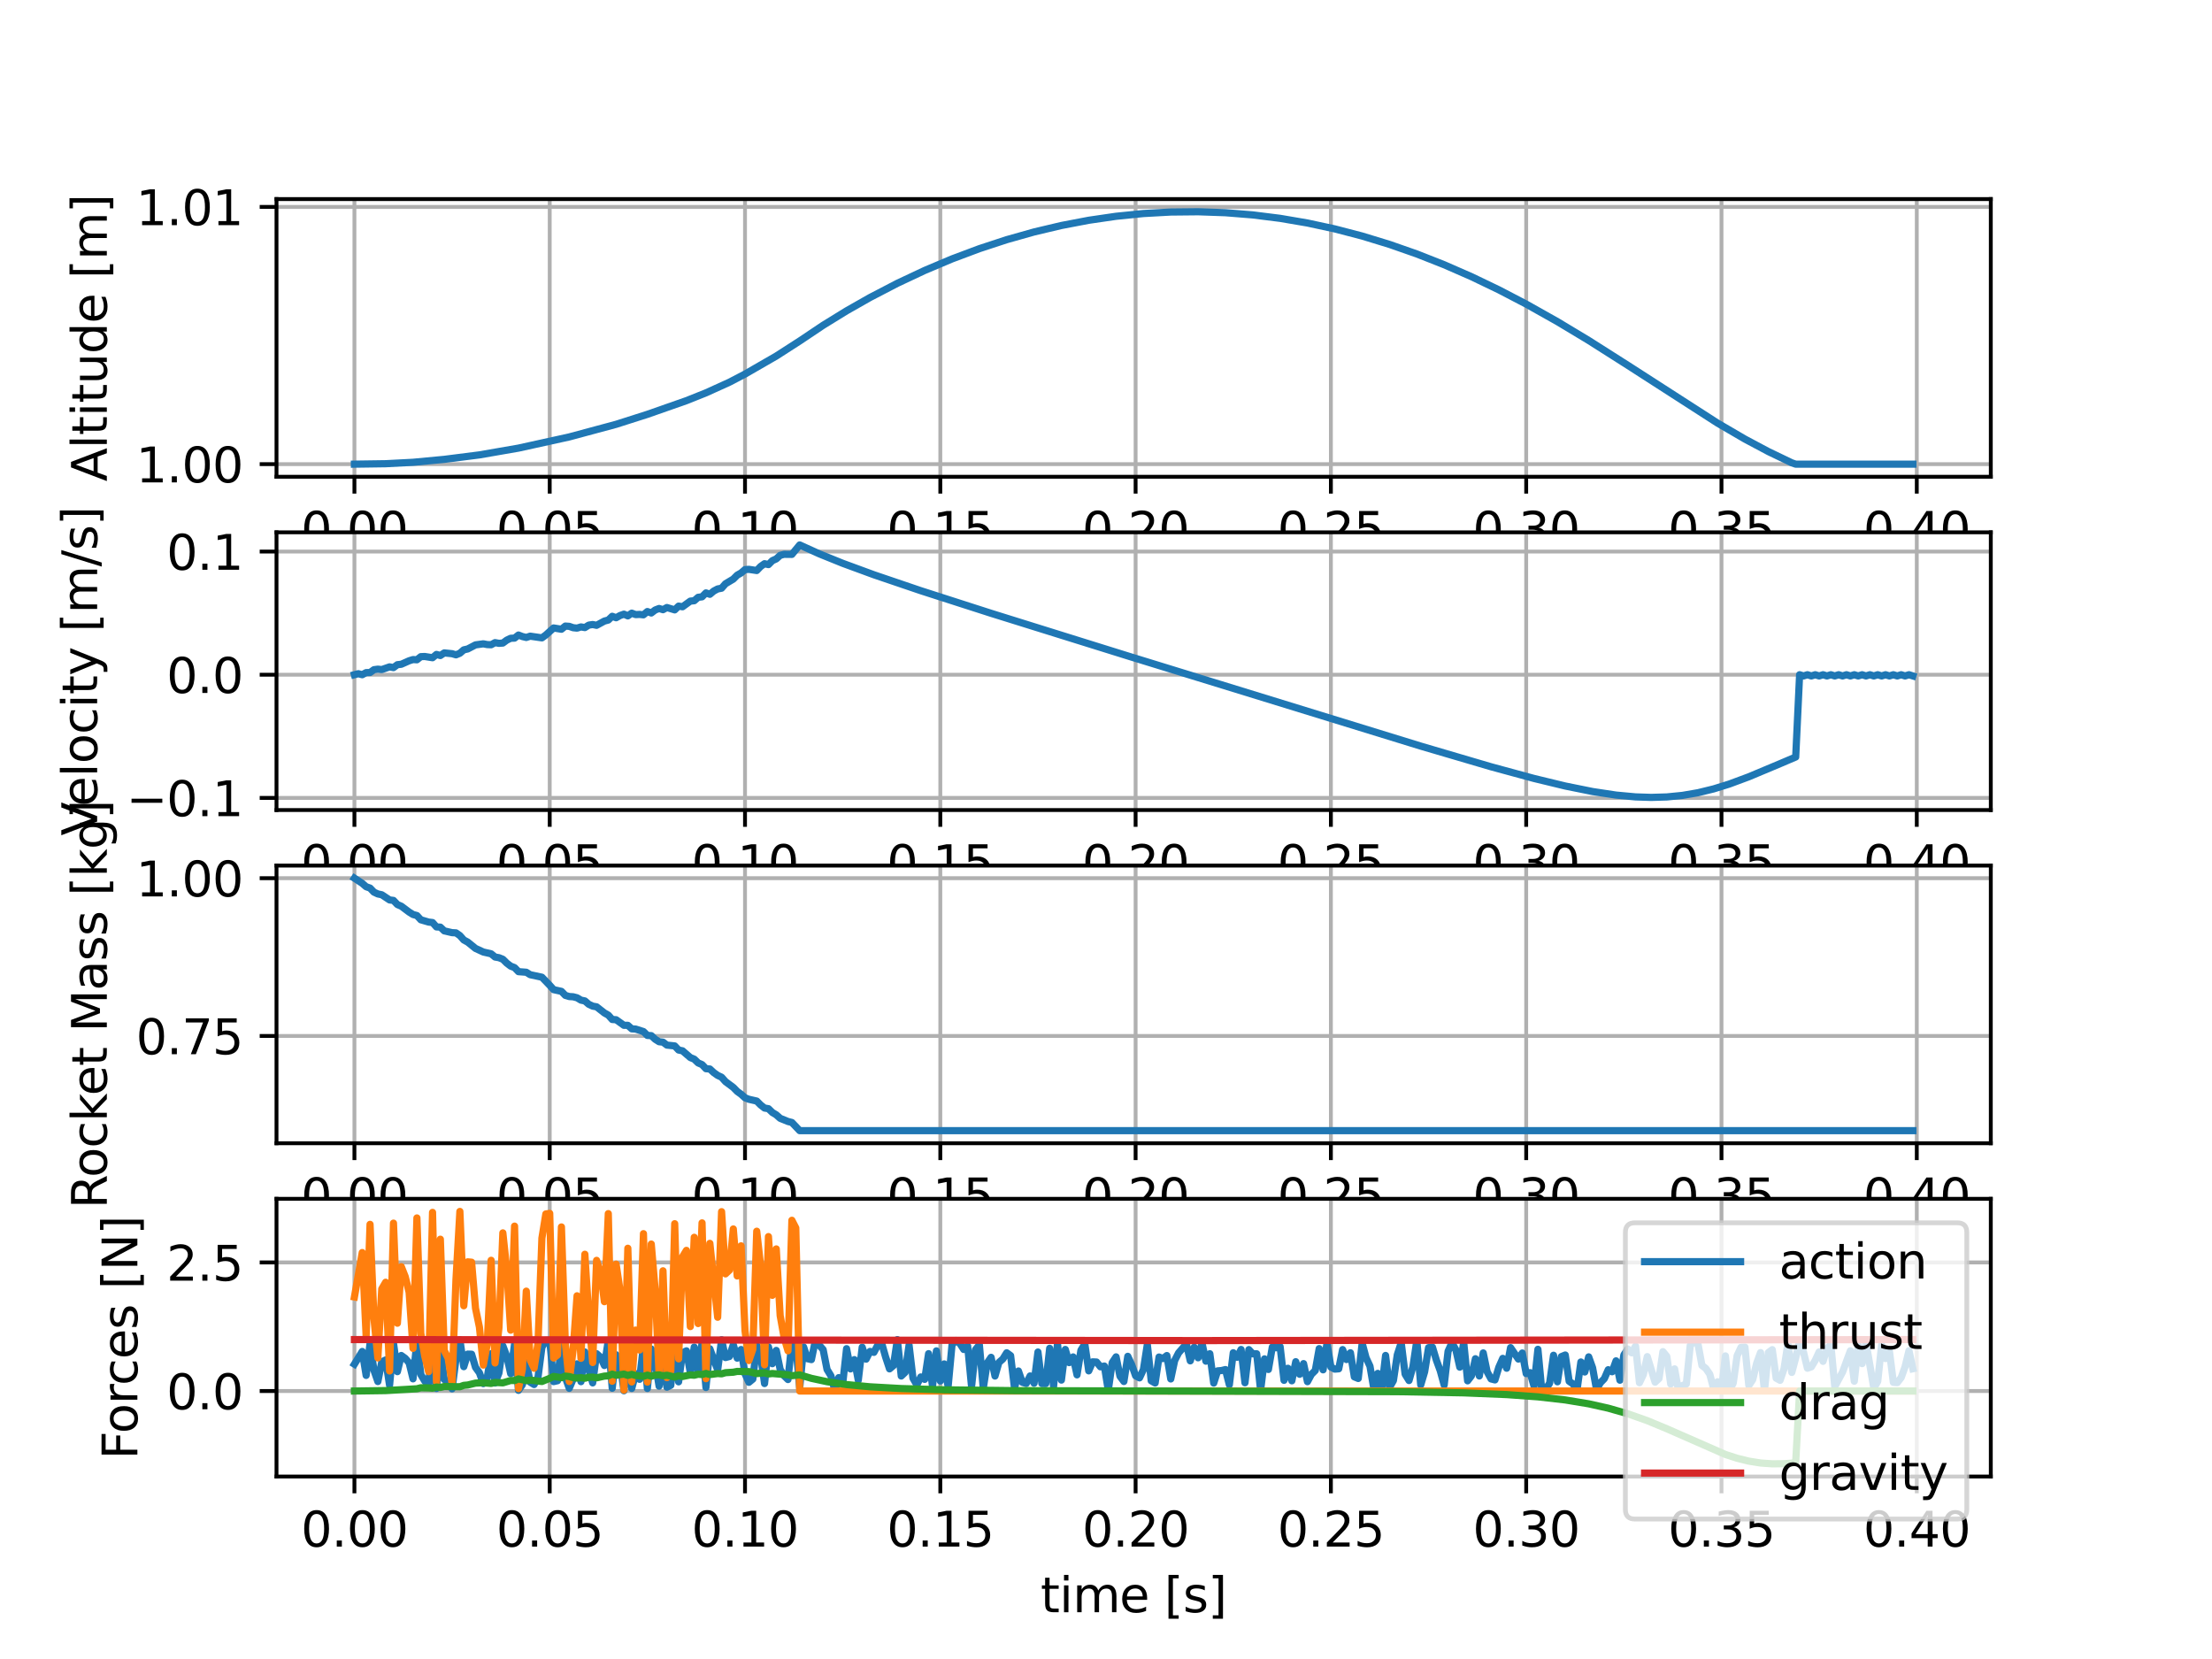 <?xml version="1.0" encoding="utf-8" standalone="no"?>
<!DOCTYPE svg PUBLIC "-//W3C//DTD SVG 1.1//EN"
  "http://www.w3.org/Graphics/SVG/1.1/DTD/svg11.dtd">
<svg xmlns:xlink="http://www.w3.org/1999/xlink" width="460.8pt" height="345.6pt" viewBox="0 0 460.8 345.6" xmlns="http://www.w3.org/2000/svg" version="1.1">
 <defs>
  <style type="text/css">*{stroke-linejoin: round; stroke-linecap: butt}</style>
 </defs>
 <g id="figure_1">
  <g id="patch_1">
   <path d="M 0 345.6 
L 460.8 345.6 
L 460.8 0 
L 0 0 
z
" style="fill: #ffffff"/>
  </g>
  <g id="axes_1">
   <g id="patch_2">
    <path d="M 57.6 99.322 
L 414.72 99.322 
L 414.72 41.472 
L 57.6 41.472 
z
" style="fill: #ffffff"/>
   </g>
   <g id="matplotlib.axis_1">
    <g id="xtick_1">
     <g id="line2d_1">
      <path d="M 73.833 99.322 
L 73.833 41.472 
" clip-path="url(#pdd4181ce09)" style="fill: none; stroke: #b0b0b0; stroke-width: 0.8; stroke-linecap: square"/>
     </g>
     <g id="line2d_2">
      <defs>
       <path id="m305400553e" d="M 0 0 
L 0 3.5 
" style="stroke: #000000; stroke-width: 0.8"/>
      </defs>
      <g>
       <use xlink:href="#m305400553e" x="73.833" y="99.322" style="stroke: #000000; stroke-width: 0.8"/>
      </g>
     </g>
     <g id="text_1">
      <!-- 0.00 -->
      <g transform="translate(62.7 113.921)scale(0.1 -0.1)">
       <defs>
        <path id="DejaVuSans-30" d="M 2034 4250 
Q 1547 4250 1301 3770 
Q 1056 3291 1056 2328 
Q 1056 1369 1301 889 
Q 1547 409 2034 409 
Q 2525 409 2770 889 
Q 3016 1369 3016 2328 
Q 3016 3291 2770 3770 
Q 2525 4250 2034 4250 
z
M 2034 4750 
Q 2819 4750 3233 4129 
Q 3647 3509 3647 2328 
Q 3647 1150 3233 529 
Q 2819 -91 2034 -91 
Q 1250 -91 836 529 
Q 422 1150 422 2328 
Q 422 3509 836 4129 
Q 1250 4750 2034 4750 
z
" transform="scale(0.016)"/>
        <path id="DejaVuSans-2e" d="M 684 794 
L 1344 794 
L 1344 0 
L 684 0 
L 684 794 
z
" transform="scale(0.016)"/>
       </defs>
       <use xlink:href="#DejaVuSans-30"/>
       <use xlink:href="#DejaVuSans-2e" x="63.623"/>
       <use xlink:href="#DejaVuSans-30" x="95.41"/>
       <use xlink:href="#DejaVuSans-30" x="159.033"/>
      </g>
     </g>
    </g>
    <g id="xtick_2">
     <g id="line2d_3">
      <path d="M 114.516 99.322 
L 114.516 41.472 
" clip-path="url(#pdd4181ce09)" style="fill: none; stroke: #b0b0b0; stroke-width: 0.8; stroke-linecap: square"/>
     </g>
     <g id="line2d_4">
      <g>
       <use xlink:href="#m305400553e" x="114.516" y="99.322" style="stroke: #000000; stroke-width: 0.8"/>
      </g>
     </g>
     <g id="text_2">
      <!-- 0.05 -->
      <g transform="translate(103.383 113.921)scale(0.1 -0.1)">
       <defs>
        <path id="DejaVuSans-35" d="M 691 4666 
L 3169 4666 
L 3169 4134 
L 1269 4134 
L 1269 2991 
Q 1406 3038 1543 3061 
Q 1681 3084 1819 3084 
Q 2600 3084 3056 2656 
Q 3513 2228 3513 1497 
Q 3513 744 3044 326 
Q 2575 -91 1722 -91 
Q 1428 -91 1123 -41 
Q 819 9 494 109 
L 494 744 
Q 775 591 1075 516 
Q 1375 441 1709 441 
Q 2250 441 2565 725 
Q 2881 1009 2881 1497 
Q 2881 1984 2565 2268 
Q 2250 2553 1709 2553 
Q 1456 2553 1204 2497 
Q 953 2441 691 2322 
L 691 4666 
z
" transform="scale(0.016)"/>
       </defs>
       <use xlink:href="#DejaVuSans-30"/>
       <use xlink:href="#DejaVuSans-2e" x="63.623"/>
       <use xlink:href="#DejaVuSans-30" x="95.41"/>
       <use xlink:href="#DejaVuSans-35" x="159.033"/>
      </g>
     </g>
    </g>
    <g id="xtick_3">
     <g id="line2d_5">
      <path d="M 155.2 99.322 
L 155.2 41.472 
" clip-path="url(#pdd4181ce09)" style="fill: none; stroke: #b0b0b0; stroke-width: 0.8; stroke-linecap: square"/>
     </g>
     <g id="line2d_6">
      <g>
       <use xlink:href="#m305400553e" x="155.2" y="99.322" style="stroke: #000000; stroke-width: 0.8"/>
      </g>
     </g>
     <g id="text_3">
      <!-- 0.10 -->
      <g transform="translate(144.067 113.921)scale(0.1 -0.1)">
       <defs>
        <path id="DejaVuSans-31" d="M 794 531 
L 1825 531 
L 1825 4091 
L 703 3866 
L 703 4441 
L 1819 4666 
L 2450 4666 
L 2450 531 
L 3481 531 
L 3481 0 
L 794 0 
L 794 531 
z
" transform="scale(0.016)"/>
       </defs>
       <use xlink:href="#DejaVuSans-30"/>
       <use xlink:href="#DejaVuSans-2e" x="63.623"/>
       <use xlink:href="#DejaVuSans-31" x="95.41"/>
       <use xlink:href="#DejaVuSans-30" x="159.033"/>
      </g>
     </g>
    </g>
    <g id="xtick_4">
     <g id="line2d_7">
      <path d="M 195.883 99.322 
L 195.883 41.472 
" clip-path="url(#pdd4181ce09)" style="fill: none; stroke: #b0b0b0; stroke-width: 0.8; stroke-linecap: square"/>
     </g>
     <g id="line2d_8">
      <g>
       <use xlink:href="#m305400553e" x="195.883" y="99.322" style="stroke: #000000; stroke-width: 0.8"/>
      </g>
     </g>
     <g id="text_4">
      <!-- 0.15 -->
      <g transform="translate(184.75 113.921)scale(0.1 -0.1)">
       <use xlink:href="#DejaVuSans-30"/>
       <use xlink:href="#DejaVuSans-2e" x="63.623"/>
       <use xlink:href="#DejaVuSans-31" x="95.41"/>
       <use xlink:href="#DejaVuSans-35" x="159.033"/>
      </g>
     </g>
    </g>
    <g id="xtick_5">
     <g id="line2d_9">
      <path d="M 236.567 99.322 
L 236.567 41.472 
" clip-path="url(#pdd4181ce09)" style="fill: none; stroke: #b0b0b0; stroke-width: 0.8; stroke-linecap: square"/>
     </g>
     <g id="line2d_10">
      <g>
       <use xlink:href="#m305400553e" x="236.567" y="99.322" style="stroke: #000000; stroke-width: 0.8"/>
      </g>
     </g>
     <g id="text_5">
      <!-- 0.20 -->
      <g transform="translate(225.434 113.921)scale(0.1 -0.1)">
       <defs>
        <path id="DejaVuSans-32" d="M 1228 531 
L 3431 531 
L 3431 0 
L 469 0 
L 469 531 
Q 828 903 1448 1529 
Q 2069 2156 2228 2338 
Q 2531 2678 2651 2914 
Q 2772 3150 2772 3378 
Q 2772 3750 2511 3984 
Q 2250 4219 1831 4219 
Q 1534 4219 1204 4116 
Q 875 4013 500 3803 
L 500 4441 
Q 881 4594 1212 4672 
Q 1544 4750 1819 4750 
Q 2544 4750 2975 4387 
Q 3406 4025 3406 3419 
Q 3406 3131 3298 2873 
Q 3191 2616 2906 2266 
Q 2828 2175 2409 1742 
Q 1991 1309 1228 531 
z
" transform="scale(0.016)"/>
       </defs>
       <use xlink:href="#DejaVuSans-30"/>
       <use xlink:href="#DejaVuSans-2e" x="63.623"/>
       <use xlink:href="#DejaVuSans-32" x="95.41"/>
       <use xlink:href="#DejaVuSans-30" x="159.033"/>
      </g>
     </g>
    </g>
    <g id="xtick_6">
     <g id="line2d_11">
      <path d="M 277.25 99.322 
L 277.25 41.472 
" clip-path="url(#pdd4181ce09)" style="fill: none; stroke: #b0b0b0; stroke-width: 0.8; stroke-linecap: square"/>
     </g>
     <g id="line2d_12">
      <g>
       <use xlink:href="#m305400553e" x="277.25" y="99.322" style="stroke: #000000; stroke-width: 0.8"/>
      </g>
     </g>
     <g id="text_6">
      <!-- 0.25 -->
      <g transform="translate(266.118 113.921)scale(0.1 -0.1)">
       <use xlink:href="#DejaVuSans-30"/>
       <use xlink:href="#DejaVuSans-2e" x="63.623"/>
       <use xlink:href="#DejaVuSans-32" x="95.41"/>
       <use xlink:href="#DejaVuSans-35" x="159.033"/>
      </g>
     </g>
    </g>
    <g id="xtick_7">
     <g id="line2d_13">
      <path d="M 317.934 99.322 
L 317.934 41.472 
" clip-path="url(#pdd4181ce09)" style="fill: none; stroke: #b0b0b0; stroke-width: 0.8; stroke-linecap: square"/>
     </g>
     <g id="line2d_14">
      <g>
       <use xlink:href="#m305400553e" x="317.934" y="99.322" style="stroke: #000000; stroke-width: 0.8"/>
      </g>
     </g>
     <g id="text_7">
      <!-- 0.30 -->
      <g transform="translate(306.801 113.921)scale(0.1 -0.1)">
       <defs>
        <path id="DejaVuSans-33" d="M 2597 2516 
Q 3050 2419 3304 2112 
Q 3559 1806 3559 1356 
Q 3559 666 3084 287 
Q 2609 -91 1734 -91 
Q 1441 -91 1130 -33 
Q 819 25 488 141 
L 488 750 
Q 750 597 1062 519 
Q 1375 441 1716 441 
Q 2309 441 2620 675 
Q 2931 909 2931 1356 
Q 2931 1769 2642 2001 
Q 2353 2234 1838 2234 
L 1294 2234 
L 1294 2753 
L 1863 2753 
Q 2328 2753 2575 2939 
Q 2822 3125 2822 3475 
Q 2822 3834 2567 4026 
Q 2313 4219 1838 4219 
Q 1578 4219 1281 4162 
Q 984 4106 628 3988 
L 628 4550 
Q 988 4650 1302 4700 
Q 1616 4750 1894 4750 
Q 2613 4750 3031 4423 
Q 3450 4097 3450 3541 
Q 3450 3153 3228 2886 
Q 3006 2619 2597 2516 
z
" transform="scale(0.016)"/>
       </defs>
       <use xlink:href="#DejaVuSans-30"/>
       <use xlink:href="#DejaVuSans-2e" x="63.623"/>
       <use xlink:href="#DejaVuSans-33" x="95.41"/>
       <use xlink:href="#DejaVuSans-30" x="159.033"/>
      </g>
     </g>
    </g>
    <g id="xtick_8">
     <g id="line2d_15">
      <path d="M 358.617 99.322 
L 358.617 41.472 
" clip-path="url(#pdd4181ce09)" style="fill: none; stroke: #b0b0b0; stroke-width: 0.8; stroke-linecap: square"/>
     </g>
     <g id="line2d_16">
      <g>
       <use xlink:href="#m305400553e" x="358.617" y="99.322" style="stroke: #000000; stroke-width: 0.8"/>
      </g>
     </g>
     <g id="text_8">
      <!-- 0.35 -->
      <g transform="translate(347.485 113.921)scale(0.1 -0.1)">
       <use xlink:href="#DejaVuSans-30"/>
       <use xlink:href="#DejaVuSans-2e" x="63.623"/>
       <use xlink:href="#DejaVuSans-33" x="95.41"/>
       <use xlink:href="#DejaVuSans-35" x="159.033"/>
      </g>
     </g>
    </g>
    <g id="xtick_9">
     <g id="line2d_17">
      <path d="M 399.301 99.322 
L 399.301 41.472 
" clip-path="url(#pdd4181ce09)" style="fill: none; stroke: #b0b0b0; stroke-width: 0.8; stroke-linecap: square"/>
     </g>
     <g id="line2d_18">
      <g>
       <use xlink:href="#m305400553e" x="399.301" y="99.322" style="stroke: #000000; stroke-width: 0.8"/>
      </g>
     </g>
     <g id="text_9">
      <!-- 0.40 -->
      <g transform="translate(388.168 113.921)scale(0.1 -0.1)">
       <defs>
        <path id="DejaVuSans-34" d="M 2419 4116 
L 825 1625 
L 2419 1625 
L 2419 4116 
z
M 2253 4666 
L 3047 4666 
L 3047 1625 
L 3713 1625 
L 3713 1100 
L 3047 1100 
L 3047 0 
L 2419 0 
L 2419 1100 
L 313 1100 
L 313 1709 
L 2253 4666 
z
" transform="scale(0.016)"/>
       </defs>
       <use xlink:href="#DejaVuSans-30"/>
       <use xlink:href="#DejaVuSans-2e" x="63.623"/>
       <use xlink:href="#DejaVuSans-34" x="95.41"/>
       <use xlink:href="#DejaVuSans-30" x="159.033"/>
      </g>
     </g>
    </g>
    <g id="text_10">
     <!-- time [s] -->
     <g transform="translate(216.769 127.599)scale(0.1 -0.1)">
      <defs>
       <path id="DejaVuSans-74" d="M 1172 4494 
L 1172 3500 
L 2356 3500 
L 2356 3053 
L 1172 3053 
L 1172 1153 
Q 1172 725 1289 603 
Q 1406 481 1766 481 
L 2356 481 
L 2356 0 
L 1766 0 
Q 1100 0 847 248 
Q 594 497 594 1153 
L 594 3053 
L 172 3053 
L 172 3500 
L 594 3500 
L 594 4494 
L 1172 4494 
z
" transform="scale(0.016)"/>
       <path id="DejaVuSans-69" d="M 603 3500 
L 1178 3500 
L 1178 0 
L 603 0 
L 603 3500 
z
M 603 4863 
L 1178 4863 
L 1178 4134 
L 603 4134 
L 603 4863 
z
" transform="scale(0.016)"/>
       <path id="DejaVuSans-6d" d="M 3328 2828 
Q 3544 3216 3844 3400 
Q 4144 3584 4550 3584 
Q 5097 3584 5394 3201 
Q 5691 2819 5691 2113 
L 5691 0 
L 5113 0 
L 5113 2094 
Q 5113 2597 4934 2840 
Q 4756 3084 4391 3084 
Q 3944 3084 3684 2787 
Q 3425 2491 3425 1978 
L 3425 0 
L 2847 0 
L 2847 2094 
Q 2847 2600 2669 2842 
Q 2491 3084 2119 3084 
Q 1678 3084 1418 2786 
Q 1159 2488 1159 1978 
L 1159 0 
L 581 0 
L 581 3500 
L 1159 3500 
L 1159 2956 
Q 1356 3278 1631 3431 
Q 1906 3584 2284 3584 
Q 2666 3584 2933 3390 
Q 3200 3197 3328 2828 
z
" transform="scale(0.016)"/>
       <path id="DejaVuSans-65" d="M 3597 1894 
L 3597 1613 
L 953 1613 
Q 991 1019 1311 708 
Q 1631 397 2203 397 
Q 2534 397 2845 478 
Q 3156 559 3463 722 
L 3463 178 
Q 3153 47 2828 -22 
Q 2503 -91 2169 -91 
Q 1331 -91 842 396 
Q 353 884 353 1716 
Q 353 2575 817 3079 
Q 1281 3584 2069 3584 
Q 2775 3584 3186 3129 
Q 3597 2675 3597 1894 
z
M 3022 2063 
Q 3016 2534 2758 2815 
Q 2500 3097 2075 3097 
Q 1594 3097 1305 2825 
Q 1016 2553 972 2059 
L 3022 2063 
z
" transform="scale(0.016)"/>
       <path id="DejaVuSans-20" transform="scale(0.016)"/>
       <path id="DejaVuSans-5b" d="M 550 4863 
L 1875 4863 
L 1875 4416 
L 1125 4416 
L 1125 -397 
L 1875 -397 
L 1875 -844 
L 550 -844 
L 550 4863 
z
" transform="scale(0.016)"/>
       <path id="DejaVuSans-73" d="M 2834 3397 
L 2834 2853 
Q 2591 2978 2328 3040 
Q 2066 3103 1784 3103 
Q 1356 3103 1142 2972 
Q 928 2841 928 2578 
Q 928 2378 1081 2264 
Q 1234 2150 1697 2047 
L 1894 2003 
Q 2506 1872 2764 1633 
Q 3022 1394 3022 966 
Q 3022 478 2636 193 
Q 2250 -91 1575 -91 
Q 1294 -91 989 -36 
Q 684 19 347 128 
L 347 722 
Q 666 556 975 473 
Q 1284 391 1588 391 
Q 1994 391 2212 530 
Q 2431 669 2431 922 
Q 2431 1156 2273 1281 
Q 2116 1406 1581 1522 
L 1381 1569 
Q 847 1681 609 1914 
Q 372 2147 372 2553 
Q 372 3047 722 3315 
Q 1072 3584 1716 3584 
Q 2034 3584 2315 3537 
Q 2597 3491 2834 3397 
z
" transform="scale(0.016)"/>
       <path id="DejaVuSans-5d" d="M 1947 4863 
L 1947 -844 
L 622 -844 
L 622 -397 
L 1369 -397 
L 1369 4416 
L 622 4416 
L 622 4863 
L 1947 4863 
z
" transform="scale(0.016)"/>
      </defs>
      <use xlink:href="#DejaVuSans-74"/>
      <use xlink:href="#DejaVuSans-69" x="39.209"/>
      <use xlink:href="#DejaVuSans-6d" x="66.992"/>
      <use xlink:href="#DejaVuSans-65" x="164.404"/>
      <use xlink:href="#DejaVuSans-20" x="225.928"/>
      <use xlink:href="#DejaVuSans-5b" x="257.715"/>
      <use xlink:href="#DejaVuSans-73" x="296.729"/>
      <use xlink:href="#DejaVuSans-5d" x="348.828"/>
     </g>
    </g>
   </g>
   <g id="matplotlib.axis_2">
    <g id="ytick_1">
     <g id="line2d_19">
      <path d="M 57.6 96.693 
L 414.72 96.693 
" clip-path="url(#pdd4181ce09)" style="fill: none; stroke: #b0b0b0; stroke-width: 0.8; stroke-linecap: square"/>
     </g>
     <g id="line2d_20">
      <defs>
       <path id="m7a89cc0087" d="M 0 0 
L -3.5 0 
" style="stroke: #000000; stroke-width: 0.8"/>
      </defs>
      <g>
       <use xlink:href="#m7a89cc0087" x="57.6" y="96.693" style="stroke: #000000; stroke-width: 0.8"/>
      </g>
     </g>
     <g id="text_11">
      <!-- 1.00 -->
      <g transform="translate(28.334 100.492)scale(0.1 -0.1)">
       <use xlink:href="#DejaVuSans-31"/>
       <use xlink:href="#DejaVuSans-2e" x="63.623"/>
       <use xlink:href="#DejaVuSans-30" x="95.41"/>
       <use xlink:href="#DejaVuSans-30" x="159.033"/>
      </g>
     </g>
    </g>
    <g id="ytick_2">
     <g id="line2d_21">
      <path d="M 57.6 43.103 
L 414.72 43.103 
" clip-path="url(#pdd4181ce09)" style="fill: none; stroke: #b0b0b0; stroke-width: 0.8; stroke-linecap: square"/>
     </g>
     <g id="line2d_22">
      <g>
       <use xlink:href="#m7a89cc0087" x="57.6" y="43.103" style="stroke: #000000; stroke-width: 0.8"/>
      </g>
     </g>
     <g id="text_12">
      <!-- 1.01 -->
      <g transform="translate(28.334 46.902)scale(0.1 -0.1)">
       <use xlink:href="#DejaVuSans-31"/>
       <use xlink:href="#DejaVuSans-2e" x="63.623"/>
       <use xlink:href="#DejaVuSans-30" x="95.41"/>
       <use xlink:href="#DejaVuSans-31" x="159.033"/>
      </g>
     </g>
    </g>
    <g id="text_13">
     <!-- Altitude [m] -->
     <g transform="translate(22.255 100.296)rotate(-90)scale(0.1 -0.1)">
      <defs>
       <path id="DejaVuSans-41" d="M 2188 4044 
L 1331 1722 
L 3047 1722 
L 2188 4044 
z
M 1831 4666 
L 2547 4666 
L 4325 0 
L 3669 0 
L 3244 1197 
L 1141 1197 
L 716 0 
L 50 0 
L 1831 4666 
z
" transform="scale(0.016)"/>
       <path id="DejaVuSans-6c" d="M 603 4863 
L 1178 4863 
L 1178 0 
L 603 0 
L 603 4863 
z
" transform="scale(0.016)"/>
       <path id="DejaVuSans-75" d="M 544 1381 
L 544 3500 
L 1119 3500 
L 1119 1403 
Q 1119 906 1312 657 
Q 1506 409 1894 409 
Q 2359 409 2629 706 
Q 2900 1003 2900 1516 
L 2900 3500 
L 3475 3500 
L 3475 0 
L 2900 0 
L 2900 538 
Q 2691 219 2414 64 
Q 2138 -91 1772 -91 
Q 1169 -91 856 284 
Q 544 659 544 1381 
z
M 1991 3584 
L 1991 3584 
z
" transform="scale(0.016)"/>
       <path id="DejaVuSans-64" d="M 2906 2969 
L 2906 4863 
L 3481 4863 
L 3481 0 
L 2906 0 
L 2906 525 
Q 2725 213 2448 61 
Q 2172 -91 1784 -91 
Q 1150 -91 751 415 
Q 353 922 353 1747 
Q 353 2572 751 3078 
Q 1150 3584 1784 3584 
Q 2172 3584 2448 3432 
Q 2725 3281 2906 2969 
z
M 947 1747 
Q 947 1113 1208 752 
Q 1469 391 1925 391 
Q 2381 391 2643 752 
Q 2906 1113 2906 1747 
Q 2906 2381 2643 2742 
Q 2381 3103 1925 3103 
Q 1469 3103 1208 2742 
Q 947 2381 947 1747 
z
" transform="scale(0.016)"/>
      </defs>
      <use xlink:href="#DejaVuSans-41"/>
      <use xlink:href="#DejaVuSans-6c" x="68.408"/>
      <use xlink:href="#DejaVuSans-74" x="96.191"/>
      <use xlink:href="#DejaVuSans-69" x="135.4"/>
      <use xlink:href="#DejaVuSans-74" x="163.184"/>
      <use xlink:href="#DejaVuSans-75" x="202.393"/>
      <use xlink:href="#DejaVuSans-64" x="265.771"/>
      <use xlink:href="#DejaVuSans-65" x="329.248"/>
      <use xlink:href="#DejaVuSans-20" x="390.771"/>
      <use xlink:href="#DejaVuSans-5b" x="422.559"/>
      <use xlink:href="#DejaVuSans-6d" x="461.572"/>
      <use xlink:href="#DejaVuSans-5d" x="558.984"/>
     </g>
    </g>
   </g>
   <g id="line2d_23">
    <path d="M 73.833 96.693 
L 80.342 96.601 
L 86.038 96.305 
L 92.547 95.693 
L 99.87 94.762 
L 108.007 93.351 
L 118.585 91.022 
L 128.349 88.392 
L 134.858 86.315 
L 142.995 83.463 
L 147.063 81.838 
L 151.945 79.623 
L 155.2 77.926 
L 161.709 74.173 
L 166.591 71.033 
L 171.473 67.763 
L 176.355 64.754 
L 181.237 61.979 
L 186.933 59.018 
L 192.629 56.34 
L 198.324 53.937 
L 204.02 51.802 
L 209.716 49.931 
L 215.411 48.323 
L 221.107 46.975 
L 226.803 45.886 
L 232.498 45.055 
L 238.194 44.483 
L 243.89 44.169 
L 249.586 44.112 
L 255.281 44.312 
L 260.977 44.77 
L 266.673 45.485 
L 272.368 46.457 
L 278.064 47.686 
L 283.76 49.172 
L 289.455 50.912 
L 295.151 52.905 
L 300.847 55.15 
L 306.543 57.643 
L 312.238 60.378 
L 317.934 63.346 
L 324.443 67.006 
L 330.953 70.922 
L 339.089 76.093 
L 357.804 88.144 
L 363.499 91.469 
L 368.381 94.07 
L 373.263 96.414 
L 374.077 96.693 
L 398.487 96.693 
L 398.487 96.693 
" clip-path="url(#pdd4181ce09)" style="fill: none; stroke: #1f77b4; stroke-width: 1.5; stroke-linecap: square"/>
   </g>
   <g id="patch_3">
    <path d="M 57.6 99.322 
L 57.6 41.472 
" style="fill: none; stroke: #000000; stroke-width: 0.8; stroke-linejoin: miter; stroke-linecap: square"/>
   </g>
   <g id="patch_4">
    <path d="M 414.72 99.322 
L 414.72 41.472 
" style="fill: none; stroke: #000000; stroke-width: 0.8; stroke-linejoin: miter; stroke-linecap: square"/>
   </g>
   <g id="patch_5">
    <path d="M 57.6 99.322 
L 414.72 99.322 
" style="fill: none; stroke: #000000; stroke-width: 0.8; stroke-linejoin: miter; stroke-linecap: square"/>
   </g>
   <g id="patch_6">
    <path d="M 57.6 41.472 
L 414.72 41.472 
" style="fill: none; stroke: #000000; stroke-width: 0.8; stroke-linejoin: miter; stroke-linecap: square"/>
   </g>
  </g>
  <g id="axes_2">
   <g id="patch_7">
    <path d="M 57.6 168.743 
L 414.72 168.743 
L 414.72 110.893 
L 57.6 110.893 
z
" style="fill: #ffffff"/>
   </g>
   <g id="matplotlib.axis_3">
    <g id="xtick_10">
     <g id="line2d_24">
      <path d="M 73.833 168.743 
L 73.833 110.893 
" clip-path="url(#p3e2e7f9099)" style="fill: none; stroke: #b0b0b0; stroke-width: 0.8; stroke-linecap: square"/>
     </g>
     <g id="line2d_25">
      <g>
       <use xlink:href="#m305400553e" x="73.833" y="168.743" style="stroke: #000000; stroke-width: 0.8"/>
      </g>
     </g>
     <g id="text_14">
      <!-- 0.00 -->
      <g transform="translate(62.7 183.341)scale(0.1 -0.1)">
       <use xlink:href="#DejaVuSans-30"/>
       <use xlink:href="#DejaVuSans-2e" x="63.623"/>
       <use xlink:href="#DejaVuSans-30" x="95.41"/>
       <use xlink:href="#DejaVuSans-30" x="159.033"/>
      </g>
     </g>
    </g>
    <g id="xtick_11">
     <g id="line2d_26">
      <path d="M 114.516 168.743 
L 114.516 110.893 
" clip-path="url(#p3e2e7f9099)" style="fill: none; stroke: #b0b0b0; stroke-width: 0.8; stroke-linecap: square"/>
     </g>
     <g id="line2d_27">
      <g>
       <use xlink:href="#m305400553e" x="114.516" y="168.743" style="stroke: #000000; stroke-width: 0.8"/>
      </g>
     </g>
     <g id="text_15">
      <!-- 0.05 -->
      <g transform="translate(103.383 183.341)scale(0.1 -0.1)">
       <use xlink:href="#DejaVuSans-30"/>
       <use xlink:href="#DejaVuSans-2e" x="63.623"/>
       <use xlink:href="#DejaVuSans-30" x="95.41"/>
       <use xlink:href="#DejaVuSans-35" x="159.033"/>
      </g>
     </g>
    </g>
    <g id="xtick_12">
     <g id="line2d_28">
      <path d="M 155.2 168.743 
L 155.2 110.893 
" clip-path="url(#p3e2e7f9099)" style="fill: none; stroke: #b0b0b0; stroke-width: 0.8; stroke-linecap: square"/>
     </g>
     <g id="line2d_29">
      <g>
       <use xlink:href="#m305400553e" x="155.2" y="168.743" style="stroke: #000000; stroke-width: 0.8"/>
      </g>
     </g>
     <g id="text_16">
      <!-- 0.10 -->
      <g transform="translate(144.067 183.341)scale(0.1 -0.1)">
       <use xlink:href="#DejaVuSans-30"/>
       <use xlink:href="#DejaVuSans-2e" x="63.623"/>
       <use xlink:href="#DejaVuSans-31" x="95.41"/>
       <use xlink:href="#DejaVuSans-30" x="159.033"/>
      </g>
     </g>
    </g>
    <g id="xtick_13">
     <g id="line2d_30">
      <path d="M 195.883 168.743 
L 195.883 110.893 
" clip-path="url(#p3e2e7f9099)" style="fill: none; stroke: #b0b0b0; stroke-width: 0.8; stroke-linecap: square"/>
     </g>
     <g id="line2d_31">
      <g>
       <use xlink:href="#m305400553e" x="195.883" y="168.743" style="stroke: #000000; stroke-width: 0.8"/>
      </g>
     </g>
     <g id="text_17">
      <!-- 0.15 -->
      <g transform="translate(184.75 183.341)scale(0.1 -0.1)">
       <use xlink:href="#DejaVuSans-30"/>
       <use xlink:href="#DejaVuSans-2e" x="63.623"/>
       <use xlink:href="#DejaVuSans-31" x="95.41"/>
       <use xlink:href="#DejaVuSans-35" x="159.033"/>
      </g>
     </g>
    </g>
    <g id="xtick_14">
     <g id="line2d_32">
      <path d="M 236.567 168.743 
L 236.567 110.893 
" clip-path="url(#p3e2e7f9099)" style="fill: none; stroke: #b0b0b0; stroke-width: 0.8; stroke-linecap: square"/>
     </g>
     <g id="line2d_33">
      <g>
       <use xlink:href="#m305400553e" x="236.567" y="168.743" style="stroke: #000000; stroke-width: 0.8"/>
      </g>
     </g>
     <g id="text_18">
      <!-- 0.20 -->
      <g transform="translate(225.434 183.341)scale(0.1 -0.1)">
       <use xlink:href="#DejaVuSans-30"/>
       <use xlink:href="#DejaVuSans-2e" x="63.623"/>
       <use xlink:href="#DejaVuSans-32" x="95.41"/>
       <use xlink:href="#DejaVuSans-30" x="159.033"/>
      </g>
     </g>
    </g>
    <g id="xtick_15">
     <g id="line2d_34">
      <path d="M 277.25 168.743 
L 277.25 110.893 
" clip-path="url(#p3e2e7f9099)" style="fill: none; stroke: #b0b0b0; stroke-width: 0.8; stroke-linecap: square"/>
     </g>
     <g id="line2d_35">
      <g>
       <use xlink:href="#m305400553e" x="277.25" y="168.743" style="stroke: #000000; stroke-width: 0.8"/>
      </g>
     </g>
     <g id="text_19">
      <!-- 0.25 -->
      <g transform="translate(266.118 183.341)scale(0.1 -0.1)">
       <use xlink:href="#DejaVuSans-30"/>
       <use xlink:href="#DejaVuSans-2e" x="63.623"/>
       <use xlink:href="#DejaVuSans-32" x="95.41"/>
       <use xlink:href="#DejaVuSans-35" x="159.033"/>
      </g>
     </g>
    </g>
    <g id="xtick_16">
     <g id="line2d_36">
      <path d="M 317.934 168.743 
L 317.934 110.893 
" clip-path="url(#p3e2e7f9099)" style="fill: none; stroke: #b0b0b0; stroke-width: 0.8; stroke-linecap: square"/>
     </g>
     <g id="line2d_37">
      <g>
       <use xlink:href="#m305400553e" x="317.934" y="168.743" style="stroke: #000000; stroke-width: 0.8"/>
      </g>
     </g>
     <g id="text_20">
      <!-- 0.30 -->
      <g transform="translate(306.801 183.341)scale(0.1 -0.1)">
       <use xlink:href="#DejaVuSans-30"/>
       <use xlink:href="#DejaVuSans-2e" x="63.623"/>
       <use xlink:href="#DejaVuSans-33" x="95.41"/>
       <use xlink:href="#DejaVuSans-30" x="159.033"/>
      </g>
     </g>
    </g>
    <g id="xtick_17">
     <g id="line2d_38">
      <path d="M 358.617 168.743 
L 358.617 110.893 
" clip-path="url(#p3e2e7f9099)" style="fill: none; stroke: #b0b0b0; stroke-width: 0.8; stroke-linecap: square"/>
     </g>
     <g id="line2d_39">
      <g>
       <use xlink:href="#m305400553e" x="358.617" y="168.743" style="stroke: #000000; stroke-width: 0.8"/>
      </g>
     </g>
     <g id="text_21">
      <!-- 0.35 -->
      <g transform="translate(347.485 183.341)scale(0.1 -0.1)">
       <use xlink:href="#DejaVuSans-30"/>
       <use xlink:href="#DejaVuSans-2e" x="63.623"/>
       <use xlink:href="#DejaVuSans-33" x="95.41"/>
       <use xlink:href="#DejaVuSans-35" x="159.033"/>
      </g>
     </g>
    </g>
    <g id="xtick_18">
     <g id="line2d_40">
      <path d="M 399.301 168.743 
L 399.301 110.893 
" clip-path="url(#p3e2e7f9099)" style="fill: none; stroke: #b0b0b0; stroke-width: 0.8; stroke-linecap: square"/>
     </g>
     <g id="line2d_41">
      <g>
       <use xlink:href="#m305400553e" x="399.301" y="168.743" style="stroke: #000000; stroke-width: 0.8"/>
      </g>
     </g>
     <g id="text_22">
      <!-- 0.40 -->
      <g transform="translate(388.168 183.341)scale(0.1 -0.1)">
       <use xlink:href="#DejaVuSans-30"/>
       <use xlink:href="#DejaVuSans-2e" x="63.623"/>
       <use xlink:href="#DejaVuSans-34" x="95.41"/>
       <use xlink:href="#DejaVuSans-30" x="159.033"/>
      </g>
     </g>
    </g>
    <g id="text_23">
     <!-- time [s] -->
     <g transform="translate(216.769 197.02)scale(0.1 -0.1)">
      <use xlink:href="#DejaVuSans-74"/>
      <use xlink:href="#DejaVuSans-69" x="39.209"/>
      <use xlink:href="#DejaVuSans-6d" x="66.992"/>
      <use xlink:href="#DejaVuSans-65" x="164.404"/>
      <use xlink:href="#DejaVuSans-20" x="225.928"/>
      <use xlink:href="#DejaVuSans-5b" x="257.715"/>
      <use xlink:href="#DejaVuSans-73" x="296.729"/>
      <use xlink:href="#DejaVuSans-5d" x="348.828"/>
     </g>
    </g>
   </g>
   <g id="matplotlib.axis_4">
    <g id="ytick_3">
     <g id="line2d_42">
      <path d="M 57.6 166.221 
L 414.72 166.221 
" clip-path="url(#p3e2e7f9099)" style="fill: none; stroke: #b0b0b0; stroke-width: 0.8; stroke-linecap: square"/>
     </g>
     <g id="line2d_43">
      <g>
       <use xlink:href="#m7a89cc0087" x="57.6" y="166.221" style="stroke: #000000; stroke-width: 0.8"/>
      </g>
     </g>
     <g id="text_24">
      <!-- −0.1 -->
      <g transform="translate(26.317 170.02)scale(0.1 -0.1)">
       <defs>
        <path id="DejaVuSans-2212" d="M 678 2272 
L 4684 2272 
L 4684 1741 
L 678 1741 
L 678 2272 
z
" transform="scale(0.016)"/>
       </defs>
       <use xlink:href="#DejaVuSans-2212"/>
       <use xlink:href="#DejaVuSans-30" x="83.789"/>
       <use xlink:href="#DejaVuSans-2e" x="147.412"/>
       <use xlink:href="#DejaVuSans-31" x="179.199"/>
      </g>
     </g>
    </g>
    <g id="ytick_4">
     <g id="line2d_44">
      <path d="M 57.6 140.557 
L 414.72 140.557 
" clip-path="url(#p3e2e7f9099)" style="fill: none; stroke: #b0b0b0; stroke-width: 0.8; stroke-linecap: square"/>
     </g>
     <g id="line2d_45">
      <g>
       <use xlink:href="#m7a89cc0087" x="57.6" y="140.557" style="stroke: #000000; stroke-width: 0.8"/>
      </g>
     </g>
     <g id="text_25">
      <!-- 0.0 -->
      <g transform="translate(34.697 144.356)scale(0.1 -0.1)">
       <use xlink:href="#DejaVuSans-30"/>
       <use xlink:href="#DejaVuSans-2e" x="63.623"/>
       <use xlink:href="#DejaVuSans-30" x="95.41"/>
      </g>
     </g>
    </g>
    <g id="ytick_5">
     <g id="line2d_46">
      <path d="M 57.6 114.894 
L 414.72 114.894 
" clip-path="url(#p3e2e7f9099)" style="fill: none; stroke: #b0b0b0; stroke-width: 0.8; stroke-linecap: square"/>
     </g>
     <g id="line2d_47">
      <g>
       <use xlink:href="#m7a89cc0087" x="57.6" y="114.894" style="stroke: #000000; stroke-width: 0.8"/>
      </g>
     </g>
     <g id="text_26">
      <!-- 0.1 -->
      <g transform="translate(34.697 118.693)scale(0.1 -0.1)">
       <use xlink:href="#DejaVuSans-30"/>
       <use xlink:href="#DejaVuSans-2e" x="63.623"/>
       <use xlink:href="#DejaVuSans-31" x="95.41"/>
      </g>
     </g>
    </g>
    <g id="text_27">
     <!-- Velocity [m/s] -->
     <g transform="translate(20.238 174.083)rotate(-90)scale(0.1 -0.1)">
      <defs>
       <path id="DejaVuSans-56" d="M 1831 0 
L 50 4666 
L 709 4666 
L 2188 738 
L 3669 4666 
L 4325 4666 
L 2547 0 
L 1831 0 
z
" transform="scale(0.016)"/>
       <path id="DejaVuSans-6f" d="M 1959 3097 
Q 1497 3097 1228 2736 
Q 959 2375 959 1747 
Q 959 1119 1226 758 
Q 1494 397 1959 397 
Q 2419 397 2687 759 
Q 2956 1122 2956 1747 
Q 2956 2369 2687 2733 
Q 2419 3097 1959 3097 
z
M 1959 3584 
Q 2709 3584 3137 3096 
Q 3566 2609 3566 1747 
Q 3566 888 3137 398 
Q 2709 -91 1959 -91 
Q 1206 -91 779 398 
Q 353 888 353 1747 
Q 353 2609 779 3096 
Q 1206 3584 1959 3584 
z
" transform="scale(0.016)"/>
       <path id="DejaVuSans-63" d="M 3122 3366 
L 3122 2828 
Q 2878 2963 2633 3030 
Q 2388 3097 2138 3097 
Q 1578 3097 1268 2742 
Q 959 2388 959 1747 
Q 959 1106 1268 751 
Q 1578 397 2138 397 
Q 2388 397 2633 464 
Q 2878 531 3122 666 
L 3122 134 
Q 2881 22 2623 -34 
Q 2366 -91 2075 -91 
Q 1284 -91 818 406 
Q 353 903 353 1747 
Q 353 2603 823 3093 
Q 1294 3584 2113 3584 
Q 2378 3584 2631 3529 
Q 2884 3475 3122 3366 
z
" transform="scale(0.016)"/>
       <path id="DejaVuSans-79" d="M 2059 -325 
Q 1816 -950 1584 -1140 
Q 1353 -1331 966 -1331 
L 506 -1331 
L 506 -850 
L 844 -850 
Q 1081 -850 1212 -737 
Q 1344 -625 1503 -206 
L 1606 56 
L 191 3500 
L 800 3500 
L 1894 763 
L 2988 3500 
L 3597 3500 
L 2059 -325 
z
" transform="scale(0.016)"/>
       <path id="DejaVuSans-2f" d="M 1625 4666 
L 2156 4666 
L 531 -594 
L 0 -594 
L 1625 4666 
z
" transform="scale(0.016)"/>
      </defs>
      <use xlink:href="#DejaVuSans-56"/>
      <use xlink:href="#DejaVuSans-65" x="60.658"/>
      <use xlink:href="#DejaVuSans-6c" x="122.182"/>
      <use xlink:href="#DejaVuSans-6f" x="149.965"/>
      <use xlink:href="#DejaVuSans-63" x="211.146"/>
      <use xlink:href="#DejaVuSans-69" x="266.127"/>
      <use xlink:href="#DejaVuSans-74" x="293.91"/>
      <use xlink:href="#DejaVuSans-79" x="333.119"/>
      <use xlink:href="#DejaVuSans-20" x="392.299"/>
      <use xlink:href="#DejaVuSans-5b" x="424.086"/>
      <use xlink:href="#DejaVuSans-6d" x="463.1"/>
      <use xlink:href="#DejaVuSans-2f" x="560.512"/>
      <use xlink:href="#DejaVuSans-73" x="594.203"/>
      <use xlink:href="#DejaVuSans-5d" x="646.303"/>
     </g>
    </g>
   </g>
   <g id="line2d_48">
    <path d="M 73.833 140.557 
L 74.646 140.345 
L 75.46 140.557 
L 76.274 140.117 
L 77.087 140.098 
L 77.901 139.51 
L 78.715 139.398 
L 79.528 139.486 
L 81.156 138.921 
L 81.969 139.077 
L 82.783 138.468 
L 83.597 138.377 
L 85.224 137.654 
L 86.038 137.4 
L 86.851 137.444 
L 87.665 136.794 
L 88.479 136.76 
L 90.106 137.017 
L 90.92 136.33 
L 91.733 136.559 
L 92.547 136.014 
L 94.174 136.177 
L 94.988 136.414 
L 95.802 136.082 
L 96.616 135.376 
L 97.429 135.192 
L 99.057 134.341 
L 100.684 134.12 
L 101.498 134.277 
L 102.311 134.313 
L 103.125 133.871 
L 103.939 134.017 
L 104.752 133.959 
L 105.566 133.357 
L 106.38 132.966 
L 107.193 132.931 
L 108.007 132.29 
L 108.821 132.603 
L 109.634 132.795 
L 110.448 132.526 
L 112.889 132.878 
L 113.703 132.286 
L 115.33 130.817 
L 116.957 131.083 
L 117.771 130.423 
L 118.585 130.48 
L 119.398 130.766 
L 120.212 130.849 
L 121.026 130.598 
L 121.839 130.735 
L 122.653 130.222 
L 123.467 130.1 
L 124.28 130.264 
L 125.908 129.38 
L 126.721 129.164 
L 127.535 128.386 
L 128.349 128.687 
L 129.162 128.228 
L 129.976 127.94 
L 130.79 128.3 
L 131.603 127.729 
L 132.417 128.034 
L 133.231 127.992 
L 134.044 128.079 
L 134.858 127.394 
L 135.672 127.696 
L 136.485 127.073 
L 137.299 126.759 
L 138.113 127.009 
L 138.926 126.557 
L 140.554 127.048 
L 141.367 126.262 
L 142.181 126.401 
L 143.808 125.222 
L 144.622 125.141 
L 145.436 124.431 
L 146.249 124.329 
L 147.063 123.51 
L 147.877 123.803 
L 148.69 123.12 
L 149.504 122.688 
L 150.318 122.534 
L 151.131 121.608 
L 152.759 120.633 
L 153.572 119.819 
L 154.386 119.354 
L 155.2 118.657 
L 156.013 118.605 
L 157.641 118.849 
L 158.454 118.005 
L 159.268 117.427 
L 160.082 117.618 
L 160.895 116.793 
L 161.709 116.428 
L 162.523 115.685 
L 163.336 115.473 
L 164.964 115.49 
L 166.591 113.522 
L 170.66 115.368 
L 175.542 117.343 
L 182.051 119.735 
L 191.815 123.052 
L 206.461 127.761 
L 234.939 136.642 
L 295.965 155.427 
L 310.611 159.732 
L 319.561 162.166 
L 326.071 163.74 
L 331.766 164.892 
L 336.648 165.63 
L 340.717 166.007 
L 343.971 166.113 
L 347.226 166.017 
L 350.481 165.696 
L 353.735 165.136 
L 356.99 164.341 
L 360.245 163.329 
L 364.313 161.818 
L 370.822 159.087 
L 374.077 157.701 
L 374.891 140.557 
L 375.704 140.814 
L 376.518 140.557 
L 377.332 140.814 
L 378.146 140.557 
L 378.959 140.814 
L 379.773 140.557 
L 380.587 140.814 
L 381.4 140.557 
L 382.214 140.814 
L 383.028 140.557 
L 383.841 140.814 
L 384.655 140.557 
L 385.469 140.814 
L 386.282 140.557 
L 387.096 140.814 
L 387.91 140.557 
L 388.723 140.814 
L 389.537 140.557 
L 390.351 140.814 
L 391.164 140.557 
L 391.978 140.814 
L 392.792 140.557 
L 393.605 140.814 
L 394.419 140.557 
L 395.233 140.814 
L 396.046 140.557 
L 396.86 140.814 
L 397.674 140.557 
L 398.487 140.814 
L 398.487 140.814 
" clip-path="url(#p3e2e7f9099)" style="fill: none; stroke: #1f77b4; stroke-width: 1.5; stroke-linecap: square"/>
   </g>
   <g id="patch_8">
    <path d="M 57.6 168.743 
L 57.6 110.893 
" style="fill: none; stroke: #000000; stroke-width: 0.8; stroke-linejoin: miter; stroke-linecap: square"/>
   </g>
   <g id="patch_9">
    <path d="M 414.72 168.743 
L 414.72 110.893 
" style="fill: none; stroke: #000000; stroke-width: 0.8; stroke-linejoin: miter; stroke-linecap: square"/>
   </g>
   <g id="patch_10">
    <path d="M 57.6 168.743 
L 414.72 168.743 
" style="fill: none; stroke: #000000; stroke-width: 0.8; stroke-linejoin: miter; stroke-linecap: square"/>
   </g>
   <g id="patch_11">
    <path d="M 57.6 110.893 
L 414.72 110.893 
" style="fill: none; stroke: #000000; stroke-width: 0.8; stroke-linejoin: miter; stroke-linecap: square"/>
   </g>
  </g>
  <g id="axes_3">
   <g id="patch_12">
    <path d="M 57.6 238.163 
L 414.72 238.163 
L 414.72 180.313 
L 57.6 180.313 
z
" style="fill: #ffffff"/>
   </g>
   <g id="matplotlib.axis_5">
    <g id="xtick_19">
     <g id="line2d_49">
      <path d="M 73.833 238.163 
L 73.833 180.313 
" clip-path="url(#pa0c9da86db)" style="fill: none; stroke: #b0b0b0; stroke-width: 0.8; stroke-linecap: square"/>
     </g>
     <g id="line2d_50">
      <g>
       <use xlink:href="#m305400553e" x="73.833" y="238.163" style="stroke: #000000; stroke-width: 0.8"/>
      </g>
     </g>
     <g id="text_28">
      <!-- 0.00 -->
      <g transform="translate(62.7 252.762)scale(0.1 -0.1)">
       <use xlink:href="#DejaVuSans-30"/>
       <use xlink:href="#DejaVuSans-2e" x="63.623"/>
       <use xlink:href="#DejaVuSans-30" x="95.41"/>
       <use xlink:href="#DejaVuSans-30" x="159.033"/>
      </g>
     </g>
    </g>
    <g id="xtick_20">
     <g id="line2d_51">
      <path d="M 114.516 238.163 
L 114.516 180.313 
" clip-path="url(#pa0c9da86db)" style="fill: none; stroke: #b0b0b0; stroke-width: 0.8; stroke-linecap: square"/>
     </g>
     <g id="line2d_52">
      <g>
       <use xlink:href="#m305400553e" x="114.516" y="238.163" style="stroke: #000000; stroke-width: 0.8"/>
      </g>
     </g>
     <g id="text_29">
      <!-- 0.05 -->
      <g transform="translate(103.383 252.762)scale(0.1 -0.1)">
       <use xlink:href="#DejaVuSans-30"/>
       <use xlink:href="#DejaVuSans-2e" x="63.623"/>
       <use xlink:href="#DejaVuSans-30" x="95.41"/>
       <use xlink:href="#DejaVuSans-35" x="159.033"/>
      </g>
     </g>
    </g>
    <g id="xtick_21">
     <g id="line2d_53">
      <path d="M 155.2 238.163 
L 155.2 180.313 
" clip-path="url(#pa0c9da86db)" style="fill: none; stroke: #b0b0b0; stroke-width: 0.8; stroke-linecap: square"/>
     </g>
     <g id="line2d_54">
      <g>
       <use xlink:href="#m305400553e" x="155.2" y="238.163" style="stroke: #000000; stroke-width: 0.8"/>
      </g>
     </g>
     <g id="text_30">
      <!-- 0.10 -->
      <g transform="translate(144.067 252.762)scale(0.1 -0.1)">
       <use xlink:href="#DejaVuSans-30"/>
       <use xlink:href="#DejaVuSans-2e" x="63.623"/>
       <use xlink:href="#DejaVuSans-31" x="95.41"/>
       <use xlink:href="#DejaVuSans-30" x="159.033"/>
      </g>
     </g>
    </g>
    <g id="xtick_22">
     <g id="line2d_55">
      <path d="M 195.883 238.163 
L 195.883 180.313 
" clip-path="url(#pa0c9da86db)" style="fill: none; stroke: #b0b0b0; stroke-width: 0.8; stroke-linecap: square"/>
     </g>
     <g id="line2d_56">
      <g>
       <use xlink:href="#m305400553e" x="195.883" y="238.163" style="stroke: #000000; stroke-width: 0.8"/>
      </g>
     </g>
     <g id="text_31">
      <!-- 0.15 -->
      <g transform="translate(184.75 252.762)scale(0.1 -0.1)">
       <use xlink:href="#DejaVuSans-30"/>
       <use xlink:href="#DejaVuSans-2e" x="63.623"/>
       <use xlink:href="#DejaVuSans-31" x="95.41"/>
       <use xlink:href="#DejaVuSans-35" x="159.033"/>
      </g>
     </g>
    </g>
    <g id="xtick_23">
     <g id="line2d_57">
      <path d="M 236.567 238.163 
L 236.567 180.313 
" clip-path="url(#pa0c9da86db)" style="fill: none; stroke: #b0b0b0; stroke-width: 0.8; stroke-linecap: square"/>
     </g>
     <g id="line2d_58">
      <g>
       <use xlink:href="#m305400553e" x="236.567" y="238.163" style="stroke: #000000; stroke-width: 0.8"/>
      </g>
     </g>
     <g id="text_32">
      <!-- 0.20 -->
      <g transform="translate(225.434 252.762)scale(0.1 -0.1)">
       <use xlink:href="#DejaVuSans-30"/>
       <use xlink:href="#DejaVuSans-2e" x="63.623"/>
       <use xlink:href="#DejaVuSans-32" x="95.41"/>
       <use xlink:href="#DejaVuSans-30" x="159.033"/>
      </g>
     </g>
    </g>
    <g id="xtick_24">
     <g id="line2d_59">
      <path d="M 277.25 238.163 
L 277.25 180.313 
" clip-path="url(#pa0c9da86db)" style="fill: none; stroke: #b0b0b0; stroke-width: 0.8; stroke-linecap: square"/>
     </g>
     <g id="line2d_60">
      <g>
       <use xlink:href="#m305400553e" x="277.25" y="238.163" style="stroke: #000000; stroke-width: 0.8"/>
      </g>
     </g>
     <g id="text_33">
      <!-- 0.25 -->
      <g transform="translate(266.118 252.762)scale(0.1 -0.1)">
       <use xlink:href="#DejaVuSans-30"/>
       <use xlink:href="#DejaVuSans-2e" x="63.623"/>
       <use xlink:href="#DejaVuSans-32" x="95.41"/>
       <use xlink:href="#DejaVuSans-35" x="159.033"/>
      </g>
     </g>
    </g>
    <g id="xtick_25">
     <g id="line2d_61">
      <path d="M 317.934 238.163 
L 317.934 180.313 
" clip-path="url(#pa0c9da86db)" style="fill: none; stroke: #b0b0b0; stroke-width: 0.8; stroke-linecap: square"/>
     </g>
     <g id="line2d_62">
      <g>
       <use xlink:href="#m305400553e" x="317.934" y="238.163" style="stroke: #000000; stroke-width: 0.8"/>
      </g>
     </g>
     <g id="text_34">
      <!-- 0.30 -->
      <g transform="translate(306.801 252.762)scale(0.1 -0.1)">
       <use xlink:href="#DejaVuSans-30"/>
       <use xlink:href="#DejaVuSans-2e" x="63.623"/>
       <use xlink:href="#DejaVuSans-33" x="95.41"/>
       <use xlink:href="#DejaVuSans-30" x="159.033"/>
      </g>
     </g>
    </g>
    <g id="xtick_26">
     <g id="line2d_63">
      <path d="M 358.617 238.163 
L 358.617 180.313 
" clip-path="url(#pa0c9da86db)" style="fill: none; stroke: #b0b0b0; stroke-width: 0.8; stroke-linecap: square"/>
     </g>
     <g id="line2d_64">
      <g>
       <use xlink:href="#m305400553e" x="358.617" y="238.163" style="stroke: #000000; stroke-width: 0.8"/>
      </g>
     </g>
     <g id="text_35">
      <!-- 0.35 -->
      <g transform="translate(347.485 252.762)scale(0.1 -0.1)">
       <use xlink:href="#DejaVuSans-30"/>
       <use xlink:href="#DejaVuSans-2e" x="63.623"/>
       <use xlink:href="#DejaVuSans-33" x="95.41"/>
       <use xlink:href="#DejaVuSans-35" x="159.033"/>
      </g>
     </g>
    </g>
    <g id="xtick_27">
     <g id="line2d_65">
      <path d="M 399.301 238.163 
L 399.301 180.313 
" clip-path="url(#pa0c9da86db)" style="fill: none; stroke: #b0b0b0; stroke-width: 0.8; stroke-linecap: square"/>
     </g>
     <g id="line2d_66">
      <g>
       <use xlink:href="#m305400553e" x="399.301" y="238.163" style="stroke: #000000; stroke-width: 0.8"/>
      </g>
     </g>
     <g id="text_36">
      <!-- 0.40 -->
      <g transform="translate(388.168 252.762)scale(0.1 -0.1)">
       <use xlink:href="#DejaVuSans-30"/>
       <use xlink:href="#DejaVuSans-2e" x="63.623"/>
       <use xlink:href="#DejaVuSans-34" x="95.41"/>
       <use xlink:href="#DejaVuSans-30" x="159.033"/>
      </g>
     </g>
    </g>
    <g id="text_37">
     <!-- time [s] -->
     <g transform="translate(216.769 266.44)scale(0.1 -0.1)">
      <use xlink:href="#DejaVuSans-74"/>
      <use xlink:href="#DejaVuSans-69" x="39.209"/>
      <use xlink:href="#DejaVuSans-6d" x="66.992"/>
      <use xlink:href="#DejaVuSans-65" x="164.404"/>
      <use xlink:href="#DejaVuSans-20" x="225.928"/>
      <use xlink:href="#DejaVuSans-5b" x="257.715"/>
      <use xlink:href="#DejaVuSans-73" x="296.729"/>
      <use xlink:href="#DejaVuSans-5d" x="348.828"/>
     </g>
    </g>
   </g>
   <g id="matplotlib.axis_6">
    <g id="ytick_6">
     <g id="line2d_67">
      <path d="M 57.6 215.812 
L 414.72 215.812 
" clip-path="url(#pa0c9da86db)" style="fill: none; stroke: #b0b0b0; stroke-width: 0.8; stroke-linecap: square"/>
     </g>
     <g id="line2d_68">
      <g>
       <use xlink:href="#m7a89cc0087" x="57.6" y="215.812" style="stroke: #000000; stroke-width: 0.8"/>
      </g>
     </g>
     <g id="text_38">
      <!-- 0.75 -->
      <g transform="translate(28.334 219.611)scale(0.1 -0.1)">
       <defs>
        <path id="DejaVuSans-37" d="M 525 4666 
L 3525 4666 
L 3525 4397 
L 1831 0 
L 1172 0 
L 2766 4134 
L 525 4134 
L 525 4666 
z
" transform="scale(0.016)"/>
       </defs>
       <use xlink:href="#DejaVuSans-30"/>
       <use xlink:href="#DejaVuSans-2e" x="63.623"/>
       <use xlink:href="#DejaVuSans-37" x="95.41"/>
       <use xlink:href="#DejaVuSans-35" x="159.033"/>
      </g>
     </g>
    </g>
    <g id="ytick_7">
     <g id="line2d_69">
      <path d="M 57.6 182.943 
L 414.72 182.943 
" clip-path="url(#pa0c9da86db)" style="fill: none; stroke: #b0b0b0; stroke-width: 0.8; stroke-linecap: square"/>
     </g>
     <g id="line2d_70">
      <g>
       <use xlink:href="#m7a89cc0087" x="57.6" y="182.943" style="stroke: #000000; stroke-width: 0.8"/>
      </g>
     </g>
     <g id="text_39">
      <!-- 1.00 -->
      <g transform="translate(28.334 186.742)scale(0.1 -0.1)">
       <use xlink:href="#DejaVuSans-31"/>
       <use xlink:href="#DejaVuSans-2e" x="63.623"/>
       <use xlink:href="#DejaVuSans-30" x="95.41"/>
       <use xlink:href="#DejaVuSans-30" x="159.033"/>
      </g>
     </g>
    </g>
    <g id="text_40">
     <!-- Rocket Mass [kg] -->
     <g transform="translate(22.255 251.784)rotate(-90)scale(0.1 -0.1)">
      <defs>
       <path id="DejaVuSans-52" d="M 2841 2188 
Q 3044 2119 3236 1894 
Q 3428 1669 3622 1275 
L 4263 0 
L 3584 0 
L 2988 1197 
Q 2756 1666 2539 1819 
Q 2322 1972 1947 1972 
L 1259 1972 
L 1259 0 
L 628 0 
L 628 4666 
L 2053 4666 
Q 2853 4666 3247 4331 
Q 3641 3997 3641 3322 
Q 3641 2881 3436 2590 
Q 3231 2300 2841 2188 
z
M 1259 4147 
L 1259 2491 
L 2053 2491 
Q 2509 2491 2742 2702 
Q 2975 2913 2975 3322 
Q 2975 3731 2742 3939 
Q 2509 4147 2053 4147 
L 1259 4147 
z
" transform="scale(0.016)"/>
       <path id="DejaVuSans-6b" d="M 581 4863 
L 1159 4863 
L 1159 1991 
L 2875 3500 
L 3609 3500 
L 1753 1863 
L 3688 0 
L 2938 0 
L 1159 1709 
L 1159 0 
L 581 0 
L 581 4863 
z
" transform="scale(0.016)"/>
       <path id="DejaVuSans-4d" d="M 628 4666 
L 1569 4666 
L 2759 1491 
L 3956 4666 
L 4897 4666 
L 4897 0 
L 4281 0 
L 4281 4097 
L 3078 897 
L 2444 897 
L 1241 4097 
L 1241 0 
L 628 0 
L 628 4666 
z
" transform="scale(0.016)"/>
       <path id="DejaVuSans-61" d="M 2194 1759 
Q 1497 1759 1228 1600 
Q 959 1441 959 1056 
Q 959 750 1161 570 
Q 1363 391 1709 391 
Q 2188 391 2477 730 
Q 2766 1069 2766 1631 
L 2766 1759 
L 2194 1759 
z
M 3341 1997 
L 3341 0 
L 2766 0 
L 2766 531 
Q 2569 213 2275 61 
Q 1981 -91 1556 -91 
Q 1019 -91 701 211 
Q 384 513 384 1019 
Q 384 1609 779 1909 
Q 1175 2209 1959 2209 
L 2766 2209 
L 2766 2266 
Q 2766 2663 2505 2880 
Q 2244 3097 1772 3097 
Q 1472 3097 1187 3025 
Q 903 2953 641 2809 
L 641 3341 
Q 956 3463 1253 3523 
Q 1550 3584 1831 3584 
Q 2591 3584 2966 3190 
Q 3341 2797 3341 1997 
z
" transform="scale(0.016)"/>
       <path id="DejaVuSans-67" d="M 2906 1791 
Q 2906 2416 2648 2759 
Q 2391 3103 1925 3103 
Q 1463 3103 1205 2759 
Q 947 2416 947 1791 
Q 947 1169 1205 825 
Q 1463 481 1925 481 
Q 2391 481 2648 825 
Q 2906 1169 2906 1791 
z
M 3481 434 
Q 3481 -459 3084 -895 
Q 2688 -1331 1869 -1331 
Q 1566 -1331 1297 -1286 
Q 1028 -1241 775 -1147 
L 775 -588 
Q 1028 -725 1275 -790 
Q 1522 -856 1778 -856 
Q 2344 -856 2625 -561 
Q 2906 -266 2906 331 
L 2906 616 
Q 2728 306 2450 153 
Q 2172 0 1784 0 
Q 1141 0 747 490 
Q 353 981 353 1791 
Q 353 2603 747 3093 
Q 1141 3584 1784 3584 
Q 2172 3584 2450 3431 
Q 2728 3278 2906 2969 
L 2906 3500 
L 3481 3500 
L 3481 434 
z
" transform="scale(0.016)"/>
      </defs>
      <use xlink:href="#DejaVuSans-52"/>
      <use xlink:href="#DejaVuSans-6f" x="64.982"/>
      <use xlink:href="#DejaVuSans-63" x="126.164"/>
      <use xlink:href="#DejaVuSans-6b" x="181.145"/>
      <use xlink:href="#DejaVuSans-65" x="235.43"/>
      <use xlink:href="#DejaVuSans-74" x="296.953"/>
      <use xlink:href="#DejaVuSans-20" x="336.162"/>
      <use xlink:href="#DejaVuSans-4d" x="367.949"/>
      <use xlink:href="#DejaVuSans-61" x="454.229"/>
      <use xlink:href="#DejaVuSans-73" x="515.508"/>
      <use xlink:href="#DejaVuSans-73" x="567.607"/>
      <use xlink:href="#DejaVuSans-20" x="619.707"/>
      <use xlink:href="#DejaVuSans-5b" x="651.494"/>
      <use xlink:href="#DejaVuSans-6b" x="690.508"/>
      <use xlink:href="#DejaVuSans-67" x="748.418"/>
      <use xlink:href="#DejaVuSans-5d" x="811.895"/>
     </g>
    </g>
   </g>
   <g id="line2d_71">
    <path d="M 73.833 182.943 
L 75.46 184.014 
L 76.274 184.722 
L 77.087 185.002 
L 77.901 185.854 
L 78.715 186.225 
L 79.528 186.394 
L 81.156 187.472 
L 81.969 187.575 
L 82.783 188.433 
L 83.597 188.779 
L 85.224 190 
L 86.038 190.505 
L 86.851 190.723 
L 87.665 191.608 
L 89.292 192.082 
L 90.106 192.181 
L 90.92 193.094 
L 91.733 193.14 
L 92.547 193.916 
L 94.174 194.29 
L 94.988 194.33 
L 95.802 194.9 
L 96.616 195.818 
L 97.429 196.254 
L 99.057 197.573 
L 100.684 198.323 
L 102.311 198.694 
L 103.125 199.362 
L 103.939 199.506 
L 104.752 199.829 
L 105.566 200.637 
L 106.38 201.26 
L 107.193 201.571 
L 108.007 202.414 
L 109.634 202.539 
L 110.448 203.049 
L 112.889 203.569 
L 114.516 205.256 
L 115.33 206.164 
L 116.957 206.517 
L 117.771 207.356 
L 118.585 207.598 
L 119.398 207.647 
L 120.212 207.86 
L 121.026 208.347 
L 121.839 208.514 
L 122.653 209.213 
L 123.467 209.595 
L 124.28 209.74 
L 125.908 211.016 
L 126.721 211.472 
L 127.535 212.379 
L 128.349 212.429 
L 129.976 213.592 
L 130.79 213.597 
L 131.603 214.327 
L 132.417 214.373 
L 134.044 214.894 
L 134.858 215.699 
L 135.672 215.744 
L 136.485 216.496 
L 137.299 217.011 
L 138.113 217.099 
L 138.926 217.713 
L 140.554 217.884 
L 141.367 218.74 
L 142.181 218.904 
L 143.808 220.309 
L 144.622 220.639 
L 145.436 221.425 
L 146.249 221.77 
L 147.063 222.629 
L 147.877 222.692 
L 148.69 223.447 
L 149.504 224.023 
L 150.318 224.4 
L 151.131 225.317 
L 152.759 226.533 
L 153.572 227.361 
L 154.386 227.95 
L 155.2 228.692 
L 156.013 229 
L 157.641 229.37 
L 158.454 230.187 
L 159.268 230.826 
L 160.082 230.96 
L 160.895 231.749 
L 161.709 232.238 
L 162.523 232.965 
L 164.15 233.624 
L 164.964 233.83 
L 166.591 235.534 
L 398.487 235.534 
L 398.487 235.534 
" clip-path="url(#pa0c9da86db)" style="fill: none; stroke: #1f77b4; stroke-width: 1.5; stroke-linecap: square"/>
   </g>
   <g id="patch_13">
    <path d="M 57.6 238.163 
L 57.6 180.313 
" style="fill: none; stroke: #000000; stroke-width: 0.8; stroke-linejoin: miter; stroke-linecap: square"/>
   </g>
   <g id="patch_14">
    <path d="M 414.72 238.163 
L 414.72 180.313 
" style="fill: none; stroke: #000000; stroke-width: 0.8; stroke-linejoin: miter; stroke-linecap: square"/>
   </g>
   <g id="patch_15">
    <path d="M 57.6 238.163 
L 414.72 238.163 
" style="fill: none; stroke: #000000; stroke-width: 0.8; stroke-linejoin: miter; stroke-linecap: square"/>
   </g>
   <g id="patch_16">
    <path d="M 57.6 180.313 
L 414.72 180.313 
" style="fill: none; stroke: #000000; stroke-width: 0.8; stroke-linejoin: miter; stroke-linecap: square"/>
   </g>
  </g>
  <g id="axes_4">
   <g id="patch_17">
    <path d="M 57.6 307.584 
L 414.72 307.584 
L 414.72 249.734 
L 57.6 249.734 
z
" style="fill: #ffffff"/>
   </g>
   <g id="matplotlib.axis_7">
    <g id="xtick_28">
     <g id="line2d_72">
      <path d="M 73.833 307.584 
L 73.833 249.734 
" clip-path="url(#p3705e5d856)" style="fill: none; stroke: #b0b0b0; stroke-width: 0.8; stroke-linecap: square"/>
     </g>
     <g id="line2d_73">
      <g>
       <use xlink:href="#m305400553e" x="73.833" y="307.584" style="stroke: #000000; stroke-width: 0.8"/>
      </g>
     </g>
     <g id="text_41">
      <!-- 0.00 -->
      <g transform="translate(62.7 322.182)scale(0.1 -0.1)">
       <use xlink:href="#DejaVuSans-30"/>
       <use xlink:href="#DejaVuSans-2e" x="63.623"/>
       <use xlink:href="#DejaVuSans-30" x="95.41"/>
       <use xlink:href="#DejaVuSans-30" x="159.033"/>
      </g>
     </g>
    </g>
    <g id="xtick_29">
     <g id="line2d_74">
      <path d="M 114.516 307.584 
L 114.516 249.734 
" clip-path="url(#p3705e5d856)" style="fill: none; stroke: #b0b0b0; stroke-width: 0.8; stroke-linecap: square"/>
     </g>
     <g id="line2d_75">
      <g>
       <use xlink:href="#m305400553e" x="114.516" y="307.584" style="stroke: #000000; stroke-width: 0.8"/>
      </g>
     </g>
     <g id="text_42">
      <!-- 0.05 -->
      <g transform="translate(103.383 322.182)scale(0.1 -0.1)">
       <use xlink:href="#DejaVuSans-30"/>
       <use xlink:href="#DejaVuSans-2e" x="63.623"/>
       <use xlink:href="#DejaVuSans-30" x="95.41"/>
       <use xlink:href="#DejaVuSans-35" x="159.033"/>
      </g>
     </g>
    </g>
    <g id="xtick_30">
     <g id="line2d_76">
      <path d="M 155.2 307.584 
L 155.2 249.734 
" clip-path="url(#p3705e5d856)" style="fill: none; stroke: #b0b0b0; stroke-width: 0.8; stroke-linecap: square"/>
     </g>
     <g id="line2d_77">
      <g>
       <use xlink:href="#m305400553e" x="155.2" y="307.584" style="stroke: #000000; stroke-width: 0.8"/>
      </g>
     </g>
     <g id="text_43">
      <!-- 0.10 -->
      <g transform="translate(144.067 322.182)scale(0.1 -0.1)">
       <use xlink:href="#DejaVuSans-30"/>
       <use xlink:href="#DejaVuSans-2e" x="63.623"/>
       <use xlink:href="#DejaVuSans-31" x="95.41"/>
       <use xlink:href="#DejaVuSans-30" x="159.033"/>
      </g>
     </g>
    </g>
    <g id="xtick_31">
     <g id="line2d_78">
      <path d="M 195.883 307.584 
L 195.883 249.734 
" clip-path="url(#p3705e5d856)" style="fill: none; stroke: #b0b0b0; stroke-width: 0.8; stroke-linecap: square"/>
     </g>
     <g id="line2d_79">
      <g>
       <use xlink:href="#m305400553e" x="195.883" y="307.584" style="stroke: #000000; stroke-width: 0.8"/>
      </g>
     </g>
     <g id="text_44">
      <!-- 0.15 -->
      <g transform="translate(184.75 322.182)scale(0.1 -0.1)">
       <use xlink:href="#DejaVuSans-30"/>
       <use xlink:href="#DejaVuSans-2e" x="63.623"/>
       <use xlink:href="#DejaVuSans-31" x="95.41"/>
       <use xlink:href="#DejaVuSans-35" x="159.033"/>
      </g>
     </g>
    </g>
    <g id="xtick_32">
     <g id="line2d_80">
      <path d="M 236.567 307.584 
L 236.567 249.734 
" clip-path="url(#p3705e5d856)" style="fill: none; stroke: #b0b0b0; stroke-width: 0.8; stroke-linecap: square"/>
     </g>
     <g id="line2d_81">
      <g>
       <use xlink:href="#m305400553e" x="236.567" y="307.584" style="stroke: #000000; stroke-width: 0.8"/>
      </g>
     </g>
     <g id="text_45">
      <!-- 0.20 -->
      <g transform="translate(225.434 322.182)scale(0.1 -0.1)">
       <use xlink:href="#DejaVuSans-30"/>
       <use xlink:href="#DejaVuSans-2e" x="63.623"/>
       <use xlink:href="#DejaVuSans-32" x="95.41"/>
       <use xlink:href="#DejaVuSans-30" x="159.033"/>
      </g>
     </g>
    </g>
    <g id="xtick_33">
     <g id="line2d_82">
      <path d="M 277.25 307.584 
L 277.25 249.734 
" clip-path="url(#p3705e5d856)" style="fill: none; stroke: #b0b0b0; stroke-width: 0.8; stroke-linecap: square"/>
     </g>
     <g id="line2d_83">
      <g>
       <use xlink:href="#m305400553e" x="277.25" y="307.584" style="stroke: #000000; stroke-width: 0.8"/>
      </g>
     </g>
     <g id="text_46">
      <!-- 0.25 -->
      <g transform="translate(266.118 322.182)scale(0.1 -0.1)">
       <use xlink:href="#DejaVuSans-30"/>
       <use xlink:href="#DejaVuSans-2e" x="63.623"/>
       <use xlink:href="#DejaVuSans-32" x="95.41"/>
       <use xlink:href="#DejaVuSans-35" x="159.033"/>
      </g>
     </g>
    </g>
    <g id="xtick_34">
     <g id="line2d_84">
      <path d="M 317.934 307.584 
L 317.934 249.734 
" clip-path="url(#p3705e5d856)" style="fill: none; stroke: #b0b0b0; stroke-width: 0.8; stroke-linecap: square"/>
     </g>
     <g id="line2d_85">
      <g>
       <use xlink:href="#m305400553e" x="317.934" y="307.584" style="stroke: #000000; stroke-width: 0.8"/>
      </g>
     </g>
     <g id="text_47">
      <!-- 0.30 -->
      <g transform="translate(306.801 322.182)scale(0.1 -0.1)">
       <use xlink:href="#DejaVuSans-30"/>
       <use xlink:href="#DejaVuSans-2e" x="63.623"/>
       <use xlink:href="#DejaVuSans-33" x="95.41"/>
       <use xlink:href="#DejaVuSans-30" x="159.033"/>
      </g>
     </g>
    </g>
    <g id="xtick_35">
     <g id="line2d_86">
      <path d="M 358.617 307.584 
L 358.617 249.734 
" clip-path="url(#p3705e5d856)" style="fill: none; stroke: #b0b0b0; stroke-width: 0.8; stroke-linecap: square"/>
     </g>
     <g id="line2d_87">
      <g>
       <use xlink:href="#m305400553e" x="358.617" y="307.584" style="stroke: #000000; stroke-width: 0.8"/>
      </g>
     </g>
     <g id="text_48">
      <!-- 0.35 -->
      <g transform="translate(347.485 322.182)scale(0.1 -0.1)">
       <use xlink:href="#DejaVuSans-30"/>
       <use xlink:href="#DejaVuSans-2e" x="63.623"/>
       <use xlink:href="#DejaVuSans-33" x="95.41"/>
       <use xlink:href="#DejaVuSans-35" x="159.033"/>
      </g>
     </g>
    </g>
    <g id="xtick_36">
     <g id="line2d_88">
      <path d="M 399.301 307.584 
L 399.301 249.734 
" clip-path="url(#p3705e5d856)" style="fill: none; stroke: #b0b0b0; stroke-width: 0.8; stroke-linecap: square"/>
     </g>
     <g id="line2d_89">
      <g>
       <use xlink:href="#m305400553e" x="399.301" y="307.584" style="stroke: #000000; stroke-width: 0.8"/>
      </g>
     </g>
     <g id="text_49">
      <!-- 0.40 -->
      <g transform="translate(388.168 322.182)scale(0.1 -0.1)">
       <use xlink:href="#DejaVuSans-30"/>
       <use xlink:href="#DejaVuSans-2e" x="63.623"/>
       <use xlink:href="#DejaVuSans-34" x="95.41"/>
       <use xlink:href="#DejaVuSans-30" x="159.033"/>
      </g>
     </g>
    </g>
    <g id="text_50">
     <!-- time [s] -->
     <g transform="translate(216.769 335.861)scale(0.1 -0.1)">
      <use xlink:href="#DejaVuSans-74"/>
      <use xlink:href="#DejaVuSans-69" x="39.209"/>
      <use xlink:href="#DejaVuSans-6d" x="66.992"/>
      <use xlink:href="#DejaVuSans-65" x="164.404"/>
      <use xlink:href="#DejaVuSans-20" x="225.928"/>
      <use xlink:href="#DejaVuSans-5b" x="257.715"/>
      <use xlink:href="#DejaVuSans-73" x="296.729"/>
      <use xlink:href="#DejaVuSans-5d" x="348.828"/>
     </g>
    </g>
   </g>
   <g id="matplotlib.axis_8">
    <g id="ytick_8">
     <g id="line2d_90">
      <path d="M 57.6 289.776 
L 414.72 289.776 
" clip-path="url(#p3705e5d856)" style="fill: none; stroke: #b0b0b0; stroke-width: 0.8; stroke-linecap: square"/>
     </g>
     <g id="line2d_91">
      <g>
       <use xlink:href="#m7a89cc0087" x="57.6" y="289.776" style="stroke: #000000; stroke-width: 0.8"/>
      </g>
     </g>
     <g id="text_51">
      <!-- 0.0 -->
      <g transform="translate(34.697 293.575)scale(0.1 -0.1)">
       <use xlink:href="#DejaVuSans-30"/>
       <use xlink:href="#DejaVuSans-2e" x="63.623"/>
       <use xlink:href="#DejaVuSans-30" x="95.41"/>
      </g>
     </g>
    </g>
    <g id="ytick_9">
     <g id="line2d_92">
      <path d="M 57.6 262.988 
L 414.72 262.988 
" clip-path="url(#p3705e5d856)" style="fill: none; stroke: #b0b0b0; stroke-width: 0.8; stroke-linecap: square"/>
     </g>
     <g id="line2d_93">
      <g>
       <use xlink:href="#m7a89cc0087" x="57.6" y="262.988" style="stroke: #000000; stroke-width: 0.8"/>
      </g>
     </g>
     <g id="text_52">
      <!-- 2.5 -->
      <g transform="translate(34.697 266.787)scale(0.1 -0.1)">
       <use xlink:href="#DejaVuSans-32"/>
       <use xlink:href="#DejaVuSans-2e" x="63.623"/>
       <use xlink:href="#DejaVuSans-35" x="95.41"/>
      </g>
     </g>
    </g>
    <g id="text_53">
     <!-- Forces [N] -->
     <g transform="translate(28.617 304.017)rotate(-90)scale(0.1 -0.1)">
      <defs>
       <path id="DejaVuSans-46" d="M 628 4666 
L 3309 4666 
L 3309 4134 
L 1259 4134 
L 1259 2759 
L 3109 2759 
L 3109 2228 
L 1259 2228 
L 1259 0 
L 628 0 
L 628 4666 
z
" transform="scale(0.016)"/>
       <path id="DejaVuSans-72" d="M 2631 2963 
Q 2534 3019 2420 3045 
Q 2306 3072 2169 3072 
Q 1681 3072 1420 2755 
Q 1159 2438 1159 1844 
L 1159 0 
L 581 0 
L 581 3500 
L 1159 3500 
L 1159 2956 
Q 1341 3275 1631 3429 
Q 1922 3584 2338 3584 
Q 2397 3584 2469 3576 
Q 2541 3569 2628 3553 
L 2631 2963 
z
" transform="scale(0.016)"/>
       <path id="DejaVuSans-4e" d="M 628 4666 
L 1478 4666 
L 3547 763 
L 3547 4666 
L 4159 4666 
L 4159 0 
L 3309 0 
L 1241 3903 
L 1241 0 
L 628 0 
L 628 4666 
z
" transform="scale(0.016)"/>
      </defs>
      <use xlink:href="#DejaVuSans-46"/>
      <use xlink:href="#DejaVuSans-6f" x="53.895"/>
      <use xlink:href="#DejaVuSans-72" x="115.076"/>
      <use xlink:href="#DejaVuSans-63" x="153.939"/>
      <use xlink:href="#DejaVuSans-65" x="208.92"/>
      <use xlink:href="#DejaVuSans-73" x="270.443"/>
      <use xlink:href="#DejaVuSans-20" x="322.543"/>
      <use xlink:href="#DejaVuSans-5b" x="354.33"/>
      <use xlink:href="#DejaVuSans-4e" x="393.344"/>
      <use xlink:href="#DejaVuSans-5d" x="468.148"/>
     </g>
    </g>
   </g>
   <g id="line2d_94">
    <path d="M 73.833 284.178 
L 75.46 281.534 
L 76.274 286.521 
L 77.087 279.856 
L 77.901 285.458 
L 78.715 287.804 
L 79.528 283.701 
L 80.342 283.301 
L 81.156 288.581 
L 81.969 279.783 
L 82.783 285.74 
L 83.597 282.374 
L 84.41 282.964 
L 85.224 283.894 
L 86.038 287.238 
L 86.851 279.474 
L 87.665 286.34 
L 88.479 287.698 
L 89.292 288.623 
L 90.106 279.142 
L 90.92 289.236 
L 91.733 280.74 
L 92.547 287.366 
L 93.361 287.831 
L 94.174 289.32 
L 94.988 283.138 
L 95.802 279.086 
L 96.616 284.701 
L 97.429 282.087 
L 98.243 282.108 
L 99.057 284.847 
L 99.87 285.971 
L 100.684 288.233 
L 101.498 286.994 
L 102.311 281.995 
L 103.125 288.106 
L 103.939 286.018 
L 104.752 280.363 
L 105.566 282.526 
L 106.38 286.154 
L 107.193 279.961 
L 108.007 289.632 
L 108.821 288.464 
L 109.634 283.832 
L 110.448 287.931 
L 111.262 288.42 
L 112.075 286.926 
L 112.889 280.676 
L 113.703 279.238 
L 114.516 279.202 
L 115.33 287.811 
L 116.144 287.629 
L 116.957 280.01 
L 117.771 286.952 
L 118.585 289.208 
L 119.398 287.297 
L 120.212 284.107 
L 121.026 287.828 
L 121.839 281.635 
L 122.653 285.336 
L 123.467 288.08 
L 124.28 281.999 
L 125.094 282.705 
L 125.908 284.458 
L 126.721 279.217 
L 127.535 289.191 
L 128.349 282.224 
L 129.162 283.788 
L 129.976 289.723 
L 130.79 281.279 
L 131.603 289.236 
L 132.417 286.148 
L 133.231 287.336 
L 134.044 280.41 
L 134.858 289.243 
L 135.672 281.028 
L 136.485 283.771 
L 137.299 288.761 
L 138.113 282.621 
L 138.926 288.979 
L 139.74 288.578 
L 140.554 279.817 
L 141.367 287.859 
L 142.181 281.789 
L 142.995 281.405 
L 143.808 285.94 
L 144.622 280.626 
L 145.436 285.761 
L 146.249 279.768 
L 147.063 289.04 
L 147.877 280.986 
L 149.504 285.385 
L 150.318 279.101 
L 151.131 282.803 
L 151.945 282.586 
L 152.759 280.13 
L 153.572 282.927 
L 154.386 281.134 
L 155.2 286.187 
L 156.013 287.961 
L 156.827 287.288 
L 157.641 280.265 
L 158.454 282.335 
L 159.268 288.216 
L 160.082 280.585 
L 160.895 284.08 
L 161.709 281.318 
L 162.523 285.286 
L 163.336 286.586 
L 164.15 287.383 
L 164.964 279.613 
L 165.777 280.069 
L 166.591 289.144 
L 167.405 280.596 
L 168.219 283.046 
L 169.032 283.229 
L 169.846 279.277 
L 171.473 281.149 
L 172.287 285.281 
L 173.101 286.617 
L 173.914 289.674 
L 174.728 286.985 
L 175.542 288.325 
L 176.355 280.957 
L 177.169 285.17 
L 177.983 283.237 
L 178.796 287.532 
L 179.61 280.652 
L 180.424 283.137 
L 181.237 281.526 
L 182.051 281.721 
L 182.865 280.181 
L 183.678 279.836 
L 184.492 282.706 
L 185.306 285.161 
L 186.119 284.477 
L 186.933 279.066 
L 187.747 286.649 
L 188.56 285.882 
L 189.374 280.204 
L 190.188 287.109 
L 191.001 288.506 
L 191.815 286.844 
L 192.629 287.35 
L 193.442 281.995 
L 194.256 288.806 
L 195.07 281.413 
L 195.883 287.694 
L 196.697 284.126 
L 197.511 288.847 
L 198.324 280.136 
L 199.138 279.242 
L 199.952 279.86 
L 200.765 281.122 
L 201.579 280.4 
L 202.393 288.869 
L 203.206 281.171 
L 204.02 280.163 
L 204.834 289.202 
L 205.647 283.946 
L 206.461 282.756 
L 207.275 286.652 
L 208.088 283.823 
L 208.902 283.118 
L 209.716 281.81 
L 210.529 282.404 
L 211.343 289.209 
L 212.157 285.604 
L 212.97 287.961 
L 213.784 288.211 
L 214.598 286.633 
L 215.411 288.158 
L 216.225 281.652 
L 217.039 288.225 
L 217.852 288.236 
L 218.666 280.881 
L 219.48 288.811 
L 220.293 279.957 
L 221.107 287.499 
L 221.921 281.121 
L 222.734 283.86 
L 223.548 282.674 
L 224.362 286.408 
L 225.175 281.288 
L 225.989 279.989 
L 226.803 285.574 
L 227.616 283.699 
L 228.43 283.736 
L 229.244 284.734 
L 230.057 284.571 
L 230.871 289.634 
L 231.685 283.876 
L 232.498 282.661 
L 233.312 286.691 
L 234.126 287.788 
L 234.939 282.547 
L 235.753 284.3 
L 236.567 286.603 
L 237.381 287.035 
L 238.194 285.301 
L 239.008 280.083 
L 239.822 287.646 
L 240.635 288.106 
L 241.449 282.691 
L 242.263 283.021 
L 243.076 282.387 
L 243.89 287.261 
L 244.704 283.429 
L 245.517 281.834 
L 247.145 279.962 
L 247.958 283.488 
L 248.772 280.653 
L 249.586 282.854 
L 250.399 279.797 
L 251.213 283.557 
L 252.027 282.007 
L 252.84 288.124 
L 253.654 285.576 
L 254.468 285.507 
L 255.281 285.306 
L 256.095 288.475 
L 256.909 281.802 
L 257.722 282.746 
L 258.536 281.123 
L 259.35 288.058 
L 260.163 281.151 
L 260.977 282.029 
L 261.791 282.021 
L 262.604 289.628 
L 263.418 283.077 
L 264.232 285.287 
L 265.045 280.619 
L 265.859 280.765 
L 266.673 280.537 
L 267.486 287.546 
L 268.3 285.036 
L 269.114 287.646 
L 269.927 283.67 
L 270.741 286.288 
L 271.555 284.066 
L 272.368 287.827 
L 273.182 286.307 
L 273.996 285.497 
L 274.809 280.946 
L 275.623 285.359 
L 276.437 279.814 
L 277.25 284.786 
L 278.064 285.213 
L 278.878 285.149 
L 279.691 281.15 
L 280.505 283.218 
L 281.319 281.809 
L 282.132 286.825 
L 282.946 287.161 
L 283.76 279.814 
L 284.573 282.842 
L 285.387 284.598 
L 286.201 289.338 
L 287.014 286.103 
L 287.828 289.37 
L 288.642 282.367 
L 289.455 289.036 
L 290.269 287.612 
L 291.083 282.217 
L 291.896 279.717 
L 292.71 286.262 
L 293.524 287.59 
L 294.337 284.703 
L 295.151 279.268 
L 295.965 288.503 
L 296.778 285.762 
L 297.592 280.742 
L 298.406 280.641 
L 299.219 283.331 
L 300.033 285.563 
L 300.847 288.533 
L 301.66 281.492 
L 302.474 279.714 
L 303.288 281.225 
L 304.101 284.803 
L 304.915 279.63 
L 305.729 287.653 
L 306.543 286.593 
L 307.356 283.05 
L 308.17 286.64 
L 308.984 281.838 
L 309.797 285.754 
L 310.611 287.253 
L 311.425 287.463 
L 312.238 284.809 
L 313.052 282.974 
L 313.866 285.027 
L 314.679 280.74 
L 316.307 283.118 
L 317.12 281.857 
L 317.934 286.145 
L 318.748 285.948 
L 319.561 288.748 
L 320.375 281.085 
L 321.189 289.72 
L 322.002 289.389 
L 322.816 288.141 
L 323.63 282.325 
L 324.443 287.852 
L 325.257 282.609 
L 326.071 282.274 
L 326.884 287.743 
L 327.698 288.307 
L 328.512 289.635 
L 329.325 283.728 
L 330.139 285.812 
L 330.953 282.662 
L 331.766 284.938 
L 332.58 289.437 
L 333.394 288.046 
L 334.207 287.205 
L 335.021 285.338 
L 335.835 285.76 
L 336.648 283.492 
L 337.462 287.521 
L 338.276 282.277 
L 339.089 281.02 
L 339.903 281.818 
L 340.717 280.43 
L 341.53 288.045 
L 342.344 286.322 
L 343.158 282.608 
L 344.785 287.927 
L 345.599 287.172 
L 346.412 281.573 
L 347.226 282.56 
L 348.04 288.321 
L 348.853 285.165 
L 349.667 289.726 
L 350.481 288.638 
L 351.294 288.304 
L 352.108 280.273 
L 352.922 279.446 
L 353.735 280.054 
L 354.549 284.453 
L 355.363 285.08 
L 356.176 286.27 
L 356.99 289.346 
L 357.804 287.848 
L 358.617 289.693 
L 359.431 282.461 
L 360.245 289.702 
L 361.058 288.135 
L 361.872 282.422 
L 362.686 280.684 
L 363.499 280.638 
L 364.313 288.627 
L 365.127 287.387 
L 365.94 284.009 
L 366.754 281.769 
L 367.568 289.728 
L 368.381 281.763 
L 369.195 281.162 
L 370.009 287.099 
L 370.822 287.546 
L 371.636 285.173 
L 372.45 279.934 
L 373.263 285.899 
L 374.077 282.862 
L 374.891 279.364 
L 375.704 281.688 
L 376.518 285.023 
L 377.332 284.741 
L 378.146 283.395 
L 378.959 281.629 
L 379.773 283.596 
L 380.587 280.92 
L 381.4 280.087 
L 382.214 288.858 
L 383.841 285.82 
L 385.469 281.396 
L 386.282 287.733 
L 387.096 280.239 
L 387.91 284.068 
L 388.723 279.695 
L 390.351 289.17 
L 391.164 287.775 
L 391.978 280.184 
L 392.792 283.011 
L 393.605 281.507 
L 394.419 287.97 
L 395.233 288.027 
L 396.046 286.986 
L 396.86 284.723 
L 397.674 281.377 
L 398.487 285.141 
L 398.487 285.141 
" clip-path="url(#p3705e5d856)" style="fill: none; stroke: #1f77b4; stroke-width: 1.5; stroke-linecap: square"/>
   </g>
   <g id="line2d_95">
    <path d="M 73.833 270.185 
L 75.46 260.929 
L 76.274 278.385 
L 77.087 255.055 
L 77.901 274.663 
L 78.715 282.873 
L 79.528 268.516 
L 80.342 267.115 
L 81.156 285.595 
L 81.969 254.802 
L 82.783 275.652 
L 83.597 263.871 
L 84.41 265.935 
L 85.224 269.191 
L 86.038 280.895 
L 86.851 253.72 
L 87.665 277.752 
L 88.479 282.503 
L 89.292 285.743 
L 90.106 252.56 
L 90.92 287.886 
L 91.733 258.15 
L 92.547 281.342 
L 93.361 282.969 
L 94.174 288.18 
L 94.988 266.545 
L 95.802 252.363 
L 96.616 272.015 
L 97.429 262.865 
L 98.243 262.94 
L 99.057 272.526 
L 99.87 276.459 
L 100.684 284.375 
L 101.498 280.038 
L 102.311 262.543 
L 103.125 283.931 
L 103.939 276.625 
L 104.752 256.833 
L 105.566 264.402 
L 106.38 277.101 
L 107.193 255.424 
L 108.007 289.271 
L 108.821 285.186 
L 109.634 268.972 
L 110.448 283.321 
L 111.262 285.031 
L 112.075 279.803 
L 112.889 257.927 
L 113.703 252.893 
L 114.516 252.768 
L 115.33 282.901 
L 116.144 282.261 
L 116.957 255.594 
L 117.771 279.891 
L 118.585 287.789 
L 119.398 281.102 
L 120.212 269.937 
L 121.026 282.959 
L 121.839 261.284 
L 122.653 274.239 
L 123.467 283.84 
L 124.28 262.557 
L 125.094 265.028 
L 125.908 271.163 
L 126.721 252.82 
L 127.535 287.731 
L 128.349 263.344 
L 129.162 268.817 
L 129.976 289.59 
L 130.79 260.037 
L 131.603 287.886 
L 132.417 277.081 
L 133.231 281.238 
L 134.044 256.996 
L 134.858 287.91 
L 135.672 259.159 
L 136.485 268.758 
L 137.299 286.223 
L 138.113 264.734 
L 138.926 286.988 
L 139.74 285.585 
L 140.554 254.922 
L 141.367 283.066 
L 142.181 261.821 
L 142.995 260.477 
L 143.808 276.35 
L 144.622 257.752 
L 145.436 275.725 
L 146.249 254.748 
L 147.063 287.202 
L 147.877 259.012 
L 149.504 274.407 
L 150.318 252.413 
L 151.131 265.371 
L 151.945 264.611 
L 152.759 256.015 
L 153.572 265.805 
L 154.386 259.531 
L 155.2 277.217 
L 156.013 283.424 
L 156.827 281.068 
L 157.641 256.487 
L 158.454 263.732 
L 159.268 284.317 
L 160.082 257.607 
L 160.895 269.841 
L 161.709 260.175 
L 162.523 274.062 
L 163.336 278.613 
L 164.15 281.402 
L 164.964 254.206 
L 165.777 255.804 
L 166.591 289.776 
L 398.487 289.776 
L 398.487 289.776 
" clip-path="url(#p3705e5d856)" style="fill: none; stroke: #ff7f0e; stroke-width: 1.5; stroke-linecap: square"/>
   </g>
   <g id="line2d_96">
    <path d="M 73.833 289.776 
L 80.342 289.686 
L 86.851 289.307 
L 87.665 289.095 
L 89.292 289.124 
L 90.106 289.186 
L 90.92 288.941 
L 91.733 289.035 
L 92.547 288.827 
L 95.802 288.886 
L 96.616 288.594 
L 97.429 288.522 
L 99.057 288.128 
L 100.684 288.052 
L 102.311 288.193 
L 103.125 287.983 
L 104.752 288.075 
L 106.38 287.584 
L 107.193 287.596 
L 108.007 287.252 
L 109.634 287.62 
L 110.448 287.503 
L 112.889 287.791 
L 114.516 287.13 
L 115.33 286.734 
L 116.957 287.005 
L 117.771 286.663 
L 118.585 286.758 
L 119.398 286.983 
L 120.212 287.081 
L 121.026 286.994 
L 121.839 287.121 
L 122.653 286.893 
L 123.467 286.883 
L 124.28 287.03 
L 125.908 286.668 
L 126.721 286.616 
L 127.535 286.249 
L 128.349 286.5 
L 129.976 286.245 
L 130.79 286.525 
L 131.603 286.299 
L 132.417 286.544 
L 134.044 286.72 
L 134.858 286.457 
L 135.672 286.688 
L 136.485 286.466 
L 137.299 286.4 
L 138.113 286.607 
L 138.926 286.48 
L 140.554 286.869 
L 141.367 286.605 
L 142.181 286.752 
L 143.808 286.421 
L 144.622 286.485 
L 145.436 286.282 
L 146.249 286.347 
L 147.063 286.11 
L 147.877 286.351 
L 149.504 286.131 
L 150.318 286.195 
L 151.131 285.954 
L 152.759 285.855 
L 153.572 285.689 
L 156.013 285.733 
L 157.641 286.145 
L 159.268 285.994 
L 160.082 286.22 
L 160.895 286.127 
L 164.15 286.404 
L 164.964 286.581 
L 166.591 286.412 
L 169.032 287.133 
L 172.287 287.834 
L 176.355 288.432 
L 181.237 288.894 
L 187.747 289.261 
L 196.697 289.524 
L 211.343 289.698 
L 240.635 289.774 
L 291.083 289.908 
L 304.915 290.154 
L 313.866 290.518 
L 320.375 290.987 
L 326.071 291.633 
L 330.953 292.44 
L 335.021 293.348 
L 339.089 294.51 
L 343.158 295.946 
L 347.226 297.635 
L 359.431 302.99 
L 361.872 303.78 
L 364.313 304.38 
L 366.754 304.768 
L 369.195 304.942 
L 371.636 304.916 
L 373.263 304.801 
L 374.077 304.598 
L 374.891 289.776 
L 398.487 289.779 
L 398.487 289.779 
" clip-path="url(#p3705e5d856)" style="fill: none; stroke: #2ca02c; stroke-width: 1.5; stroke-linecap: square"/>
   </g>
   <g id="line2d_97">
    <path d="M 73.833 279.06 
L 169.846 279.171 
L 249.586 279.268 
L 335.021 279.153 
L 398.487 279.06 
L 398.487 279.06 
" clip-path="url(#p3705e5d856)" style="fill: none; stroke: #d62728; stroke-width: 1.5; stroke-linecap: square"/>
   </g>
   <g id="patch_18">
    <path d="M 57.6 307.584 
L 57.6 249.734 
" style="fill: none; stroke: #000000; stroke-width: 0.8; stroke-linejoin: miter; stroke-linecap: square"/>
   </g>
   <g id="patch_19">
    <path d="M 414.72 307.584 
L 414.72 249.734 
" style="fill: none; stroke: #000000; stroke-width: 0.8; stroke-linejoin: miter; stroke-linecap: square"/>
   </g>
   <g id="patch_20">
    <path d="M 57.6 307.584 
L 414.72 307.584 
" style="fill: none; stroke: #000000; stroke-width: 0.8; stroke-linejoin: miter; stroke-linecap: square"/>
   </g>
   <g id="patch_21">
    <path d="M 57.6 249.734 
L 414.72 249.734 
" style="fill: none; stroke: #000000; stroke-width: 0.8; stroke-linejoin: miter; stroke-linecap: square"/>
   </g>
   <g id="legend_1">
    <g id="patch_22">
     <path d="M 340.597 316.446 
L 407.72 316.446 
Q 409.72 316.446 409.72 314.446 
L 409.72 256.734 
Q 409.72 254.734 407.72 254.734 
L 340.597 254.734 
Q 338.597 254.734 338.597 256.734 
L 338.597 314.446 
Q 338.597 316.446 340.597 316.446 
z
" style="fill: #ffffff; opacity: 0.8; stroke: #cccccc; stroke-linejoin: miter"/>
    </g>
    <g id="line2d_98">
     <path d="M 342.597 262.832 
L 352.597 262.832 
L 362.597 262.832 
" style="fill: none; stroke: #1f77b4; stroke-width: 1.5; stroke-linecap: square"/>
    </g>
    <g id="text_54">
     <!-- action -->
     <g transform="translate(370.597 266.332)scale(0.1 -0.1)">
      <defs>
       <path id="DejaVuSans-6e" d="M 3513 2113 
L 3513 0 
L 2938 0 
L 2938 2094 
Q 2938 2591 2744 2837 
Q 2550 3084 2163 3084 
Q 1697 3084 1428 2787 
Q 1159 2491 1159 1978 
L 1159 0 
L 581 0 
L 581 3500 
L 1159 3500 
L 1159 2956 
Q 1366 3272 1645 3428 
Q 1925 3584 2291 3584 
Q 2894 3584 3203 3211 
Q 3513 2838 3513 2113 
z
" transform="scale(0.016)"/>
      </defs>
      <use xlink:href="#DejaVuSans-61"/>
      <use xlink:href="#DejaVuSans-63" x="61.279"/>
      <use xlink:href="#DejaVuSans-74" x="116.26"/>
      <use xlink:href="#DejaVuSans-69" x="155.469"/>
      <use xlink:href="#DejaVuSans-6f" x="183.252"/>
      <use xlink:href="#DejaVuSans-6e" x="244.434"/>
     </g>
    </g>
    <g id="line2d_99">
     <path d="M 342.597 277.51 
L 352.597 277.51 
L 362.597 277.51 
" style="fill: none; stroke: #ff7f0e; stroke-width: 1.5; stroke-linecap: square"/>
    </g>
    <g id="text_55">
     <!-- thrust -->
     <g transform="translate(370.597 281.01)scale(0.1 -0.1)">
      <defs>
       <path id="DejaVuSans-68" d="M 3513 2113 
L 3513 0 
L 2938 0 
L 2938 2094 
Q 2938 2591 2744 2837 
Q 2550 3084 2163 3084 
Q 1697 3084 1428 2787 
Q 1159 2491 1159 1978 
L 1159 0 
L 581 0 
L 581 4863 
L 1159 4863 
L 1159 2956 
Q 1366 3272 1645 3428 
Q 1925 3584 2291 3584 
Q 2894 3584 3203 3211 
Q 3513 2838 3513 2113 
z
" transform="scale(0.016)"/>
      </defs>
      <use xlink:href="#DejaVuSans-74"/>
      <use xlink:href="#DejaVuSans-68" x="39.209"/>
      <use xlink:href="#DejaVuSans-72" x="102.588"/>
      <use xlink:href="#DejaVuSans-75" x="143.701"/>
      <use xlink:href="#DejaVuSans-73" x="207.08"/>
      <use xlink:href="#DejaVuSans-74" x="259.18"/>
     </g>
    </g>
    <g id="line2d_100">
     <path d="M 342.597 292.188 
L 352.597 292.188 
L 362.597 292.188 
" style="fill: none; stroke: #2ca02c; stroke-width: 1.5; stroke-linecap: square"/>
    </g>
    <g id="text_56">
     <!-- drag -->
     <g transform="translate(370.597 295.688)scale(0.1 -0.1)">
      <use xlink:href="#DejaVuSans-64"/>
      <use xlink:href="#DejaVuSans-72" x="63.477"/>
      <use xlink:href="#DejaVuSans-61" x="104.59"/>
      <use xlink:href="#DejaVuSans-67" x="165.869"/>
     </g>
    </g>
    <g id="line2d_101">
     <path d="M 342.597 306.866 
L 352.597 306.866 
L 362.597 306.866 
" style="fill: none; stroke: #d62728; stroke-width: 1.5; stroke-linecap: square"/>
    </g>
    <g id="text_57">
     <!-- gravity -->
     <g transform="translate(370.597 310.366)scale(0.1 -0.1)">
      <defs>
       <path id="DejaVuSans-76" d="M 191 3500 
L 800 3500 
L 1894 563 
L 2988 3500 
L 3597 3500 
L 2284 0 
L 1503 0 
L 191 3500 
z
" transform="scale(0.016)"/>
      </defs>
      <use xlink:href="#DejaVuSans-67"/>
      <use xlink:href="#DejaVuSans-72" x="63.477"/>
      <use xlink:href="#DejaVuSans-61" x="104.59"/>
      <use xlink:href="#DejaVuSans-76" x="165.869"/>
      <use xlink:href="#DejaVuSans-69" x="225.049"/>
      <use xlink:href="#DejaVuSans-74" x="252.832"/>
      <use xlink:href="#DejaVuSans-79" x="292.041"/>
     </g>
    </g>
   </g>
  </g>
 </g>
 <defs>
  <clipPath id="pdd4181ce09">
   <rect x="57.6" y="41.472" width="357.12" height="57.85"/>
  </clipPath>
  <clipPath id="p3e2e7f9099">
   <rect x="57.6" y="110.893" width="357.12" height="57.85"/>
  </clipPath>
  <clipPath id="pa0c9da86db">
   <rect x="57.6" y="180.313" width="357.12" height="57.85"/>
  </clipPath>
  <clipPath id="p3705e5d856">
   <rect x="57.6" y="249.734" width="357.12" height="57.85"/>
  </clipPath>
 </defs>
</svg>
